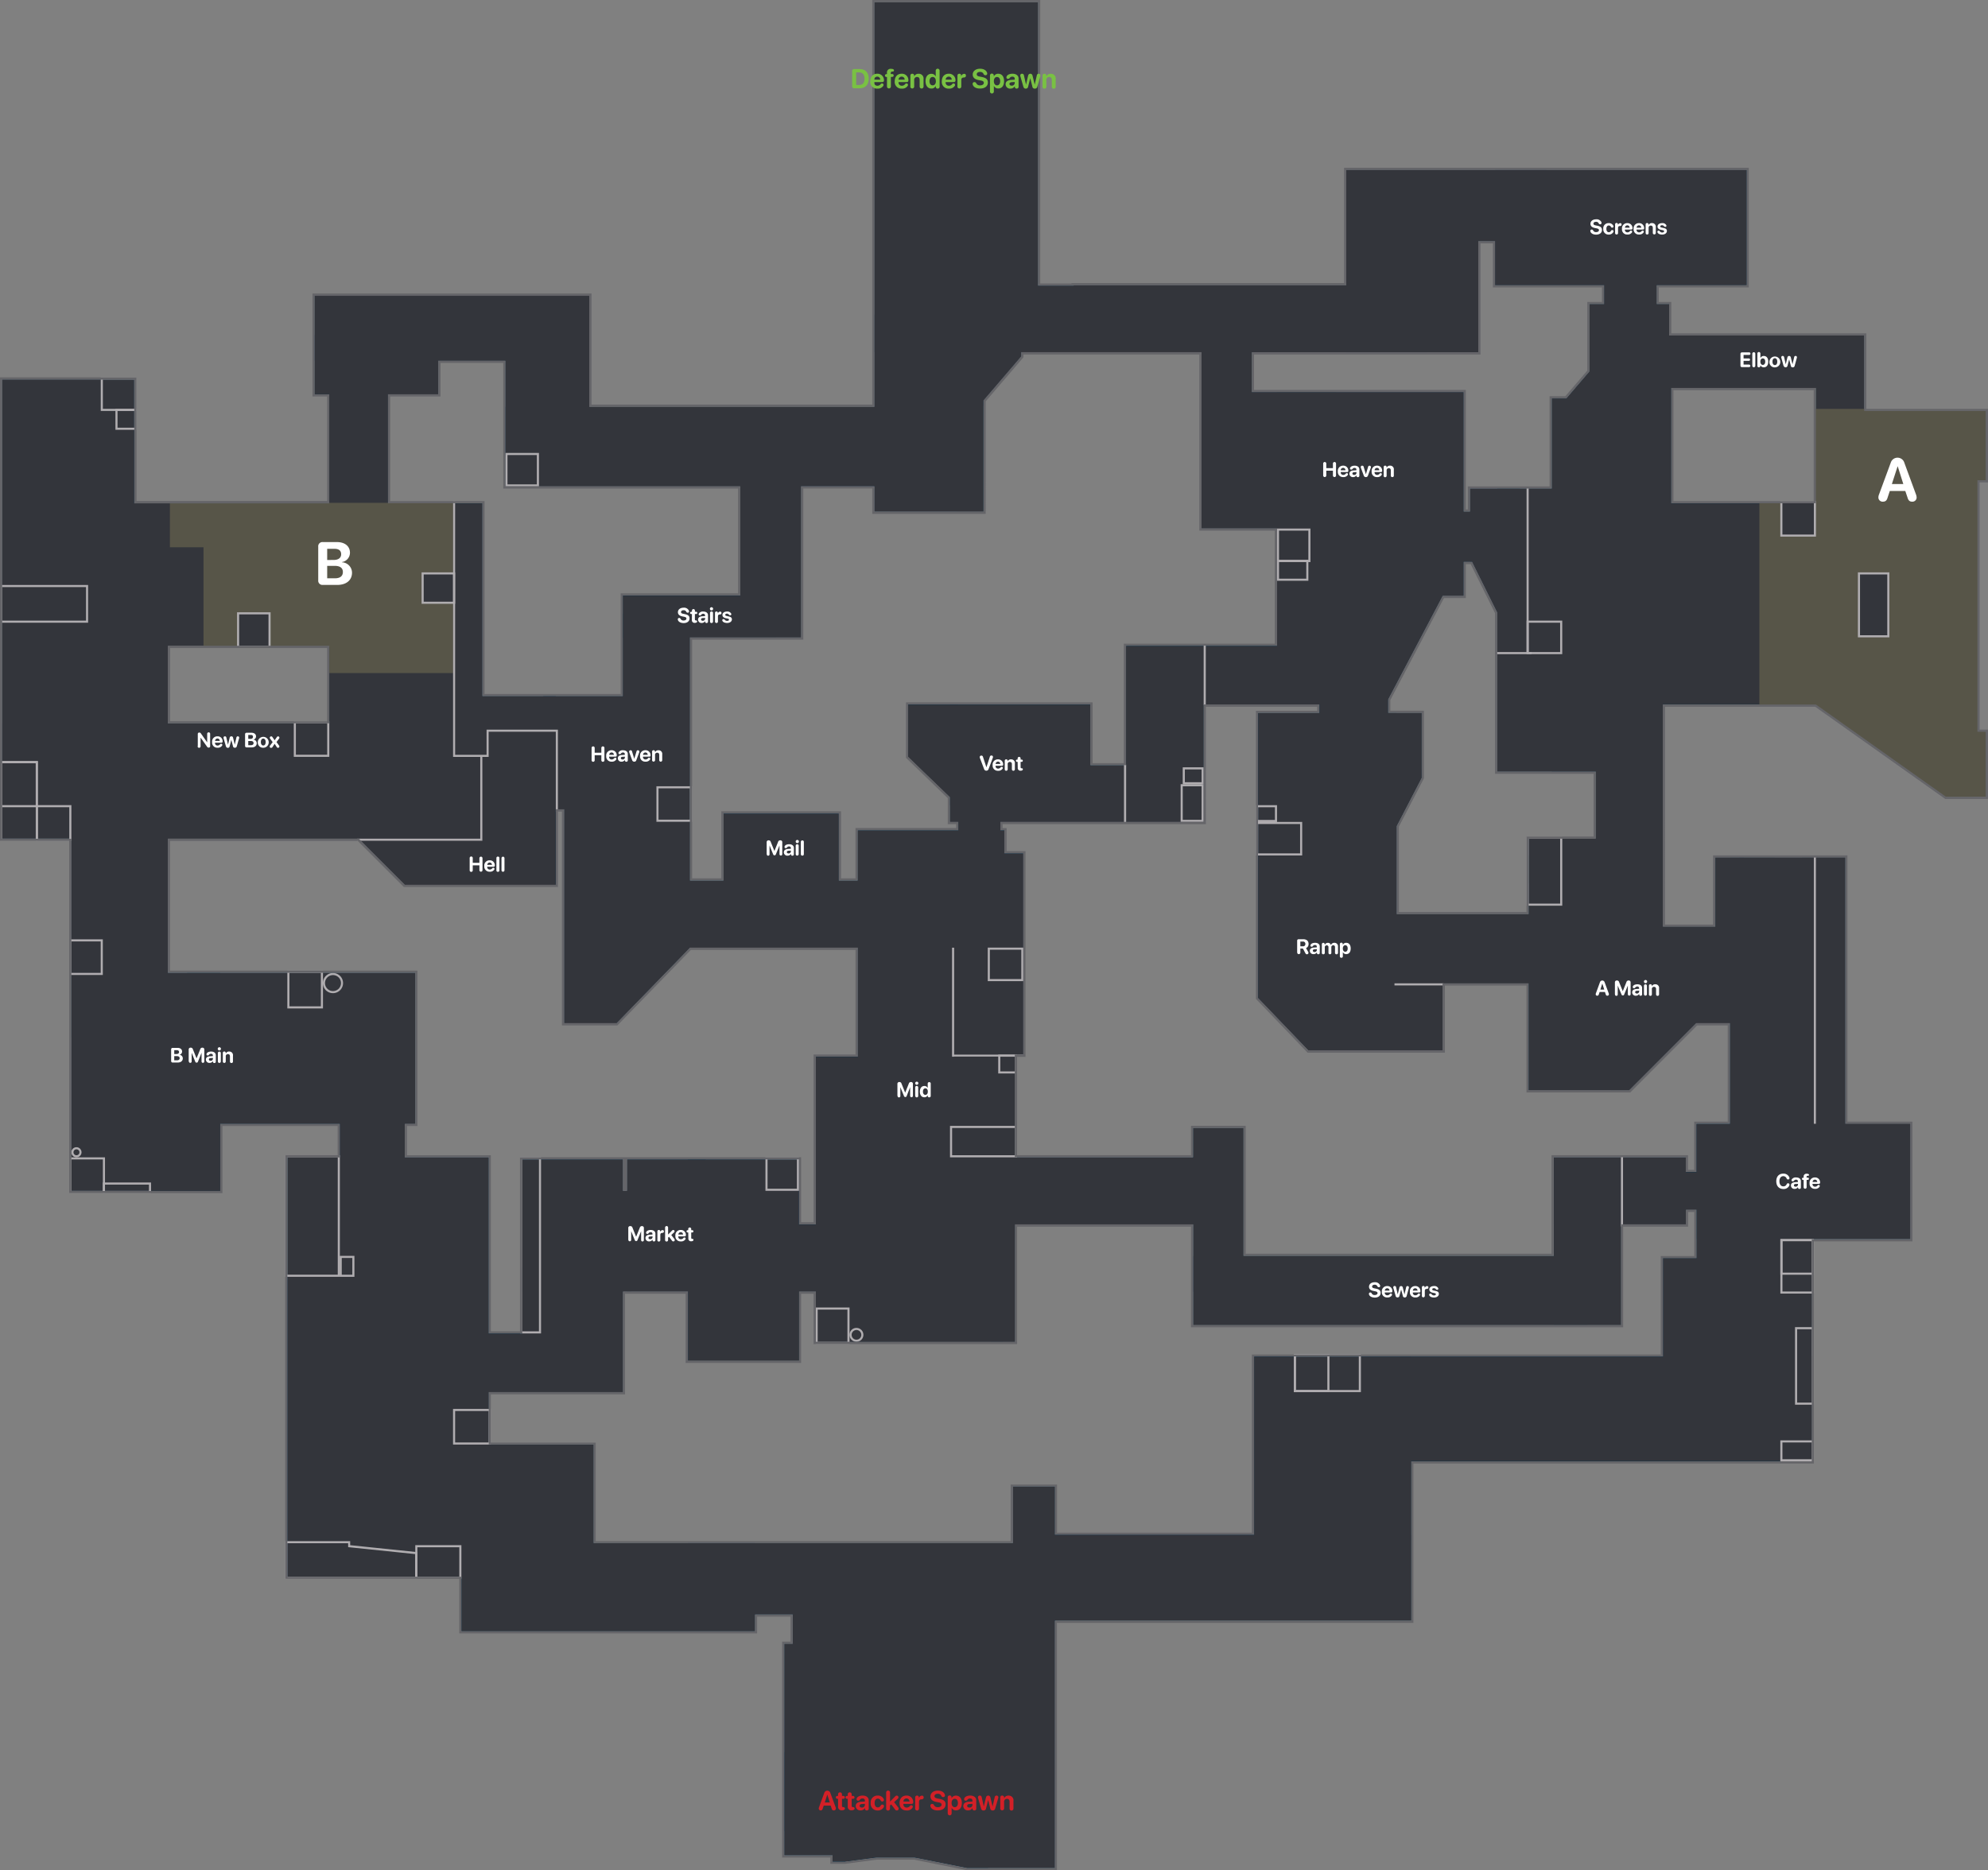 <svg xmlns="http://www.w3.org/2000/svg" viewBox="0 0 948.1 892.06"><rect x="0" y="0" width="948.1" height="892.06" fill="#808080" stroke="none"/><defs><style>.cls-1{fill:#003455;}.cls-2{fill:#33353b;}.cls-3{fill:#575548;}.cls-4{fill:#b0adb0;}.cls-5{fill:#656569;}.cls-6{fill:#d32027;}.cls-7{fill:#fff;}.cls-8{fill:#79c143;}</style></defs><title>Split Offence new site</title><g id="Body"><rect class="cls-1" x="637.6" y="1008.82" width="128.16" height="42" transform="translate(1511.89 125.25) rotate(90)"/><rect class="cls-1" x="589.7" y="1042.6" width="49.21" height="41.26" transform="translate(1457.93 246.03) rotate(90)"/><rect class="cls-1" x="612.44" y="1080.64" width="14.51" height="5.97" transform="translate(1483.72 261.04) rotate(90)"/><rect class="cls-1" x="572" y="1001.03" width="145.82" height="29.93" transform="translate(1441.31 168.2) rotate(90)"/><rect class="cls-1" x="604.63" y="976.02" width="89.39" height="111.3" transform="translate(1461.4 179.45) rotate(90)"/><rect class="cls-1" x="680.5" y="934.08" width="64.31" height="20.03" transform="translate(1437.16 28.55) rotate(90)"/><rect class="cls-1" x="780.75" y="864.01" width="41" height="182.83" transform="translate(1537.07 -48.72) rotate(90)"/><rect class="cls-1" x="811.33" y="856.29" width="87.71" height="74.97" transform="translate(1529.35 -164.3) rotate(90)"/><rect class="cls-1" x="960.6" y="776.86" width="49.99" height="196.11" transform="translate(1640.91 -313.57) rotate(90)"/><rect class="cls-1" x="936.37" y="724.61" width="259.99" height="34.58" transform="translate(1588.66 -527.35) rotate(90)"/><rect class="cls-1" x="1052.16" y="715.43" width="54.99" height="101.97" transform="translate(1626.47 -516.13) rotate(90)"/><rect class="cls-1" x="997.2" y="818.42" width="80.87" height="49.96" transform="translate(1661.43 -397.14) rotate(90)"/><rect class="cls-1" x="1023.45" y="775.09" width="41.36" height="30.92" transform="translate(1615.07 -456.47) rotate(90)"/><rect class="cls-1" x="983.39" y="673.17" width="129.12" height="6.59" transform="translate(1504.82 -574.37) rotate(90)"/><rect class="cls-1" x="1012.24" y="637.31" width="79.01" height="28.21" transform="translate(1483.56 -603.22) rotate(90)"/><rect class="cls-1" x="1009.48" y="642.58" width="46" height="50.7" transform="translate(1480.81 -567.45) rotate(90)"/><rect class="cls-1" x="916.65" y="642.94" width="112" height="47.99" transform="translate(1419.98 -508.61) rotate(90)"/><rect class="cls-1" x="857.11" y="653.36" width="37.1" height="64.02" transform="translate(1341.42 -393.18) rotate(90)"/><rect class="cls-1" x="784.67" y="577.91" width="135.99" height="66.07" transform="translate(1244.01 -444.62) rotate(90)"/><rect class="cls-1" x="873.67" y="549.95" width="30.97" height="16.96" transform="translate(1227.98 -533.62) rotate(90)"/><rect class="cls-1" x="907.52" y="613.71" width="33.03" height="83.43" transform="translate(1359.85 -471.5) rotate(90)"/><rect class="cls-1" x="856.42" y="544.71" width="280.45" height="32" transform="translate(1337.75 -638.83) rotate(90)"/><rect class="cls-1" x="1010.52" y="438.05" width="173.24" height="22.99" transform="translate(1327.09 -850.49) rotate(90)"/><rect class="cls-1" x="1033.52" y="421.05" width="96.01" height="139.75" transform="translate(1352.86 -793.49) rotate(90)"/><rect class="cls-1" x="1118.07" y="383.34" width="32.97" height="64.18" transform="translate(1330.38 -922.02) rotate(90)"/><rect class="cls-1" x="1078.01" y="472.04" width="137.26" height="31.99" transform="translate(1415.07 -861.49) rotate(90)"/><rect class="cls-1" x="1110.72" y="416.27" width="25.02" height="41.53" transform="translate(1340.66 -889.08) rotate(90)"/><rect class="cls-1" x="1141.68" y="557.96" width="30.99" height="18.95" transform="translate(1505.01 -792.63) rotate(90)"/><rect class="cls-1" x="973.26" y="405.3" width="64.2" height="22.6" transform="translate(1202.35 -791.65) rotate(90)"/><rect class="cls-1" x="1027.99" y="319.82" width="25" height="111.2" transform="translate(1196.31 -867.96) rotate(90)"/><rect class="cls-1" x="944.45" y="381.11" width="104.38" height="38.01" transform="translate(1177.16 -799.42) rotate(90)"/><rect class="cls-1" x="887.86" y="464.72" width="177.99" height="34.4" transform="translate(1239.18 -697.83) rotate(90)"/><rect class="cls-1" x="889.48" y="480.1" width="134.99" height="46.65" transform="translate(1240.8 -656.45) rotate(90)"/><rect class="cls-1" x="915.07" y="441.55" width="34.96" height="23.71" transform="translate(1166.36 -682.03) rotate(90)"/><rect class="cls-1" x="906.71" y="446.6" width="23.97" height="24.62" transform="translate(1158 -662.68) rotate(90)"/><rect class="cls-1" x="824.55" y="394.02" width="97.17" height="89.01" transform="translate(1092.06 -637.51) rotate(90)"/><rect class="cls-1" x="815.99" y="478.16" width="73.41" height="48.12" transform="translate(1135.31 -553.37) rotate(90)"/><rect class="cls-1" x="850.02" y="521.13" width="30.44" height="32.8" transform="translate(1183.18 -530.6) rotate(90)"/><rect class="cls-1" x="790.04" y="477.56" width="27.99" height="94.74" transform="translate(1109.37 -482) rotate(90)"/><rect class="cls-1" x="744" y="545.33" width="62.29" height="36.96" transform="translate(1119.36 -414.23) rotate(90)"/><rect class="cls-1" x="705.76" y="534.79" width="27.03" height="93.29" transform="translate(1081.12 -340.73) rotate(90)"/><rect class="cls-1" x="682.03" y="529.53" width="48.21" height="66.99" transform="translate(1049.56 -346) rotate(90)"/><rect class="cls-1" x="652.22" y="539.42" width="24.95" height="23.97" transform="translate(996.5 -316.19) rotate(90)"/><rect class="cls-1" x="551.01" y="676.55" width="225.25" height="69.98" transform="translate(1155.58 -154.99) rotate(90)"/><rect class="cls-1" x="668.02" y="589.35" width="37.28" height="20.05" transform="translate(1066.43 -290.18) rotate(90)"/><rect class="cls-1" x="653.72" y="652.01" width="95.99" height="11.86" transform="translate(1140.05 -246.68) rotate(90)"/><rect class="cls-1" x="620.56" y="759.84" width="154.65" height="11.49" transform="translate(1243.87 -135.19) rotate(90)"/><rect class="cls-1" x="558.36" y="757.23" width="135.98" height="35.38" transform="translate(1181.67 -54.32) rotate(90)"/><rect class="cls-1" x="645.41" y="790.44" width="27.64" height="77.31" transform="translate(1268.72 -33.03) rotate(90)"/><rect class="cls-1" x="576.86" y="784.67" width="32.01" height="36.53" transform="translate(1176.19 7.18) rotate(90)"/><rect class="cls-1" x="526.15" y="777.43" width="95.99" height="52.99" transform="translate(1158.47 26.89) rotate(90)"/><rect class="cls-1" x="461.16" y="763.42" width="62.98" height="48.01" transform="translate(1060.47 91.88) rotate(90)"/><rect class="cls-1" x="463.01" y="813.28" width="59.27" height="48.01" transform="translate(1110.33 141.74) rotate(90)"/><rect class="cls-1" x="447.31" y="838.4" width="28" height="29.07" transform="translate(1094.64 188.73) rotate(90)"/><rect class="cls-1" x="304.64" y="806.93" width="200" height="96" transform="translate(1039.97 247.4) rotate(90)"/><rect class="cls-1" x="488.64" y="889.92" width="42.02" height="140" transform="translate(1249.97 247.38) rotate(90)"/><rect class="cls-1" x="446.5" y="890.19" width="54.39" height="57.89" transform="translate(1173.23 242.54) rotate(90)"/><rect class="cls-1" x="633.02" y="853.54" width="34.04" height="204.79" transform="translate(1386.37 103) rotate(90)"/><rect class="cls-1" x="620.3" y="938.64" width="50.97" height="96.27" transform="translate(1412.96 138.09) rotate(90)"/><rect class="cls-1" x="965.14" y="251.43" width="55" height="120" transform="translate(1084.47 -884.1) rotate(90)"/><rect class="cls-1" x="892.32" y="253.26" width="33.99" height="95.33" transform="translate(990.64 -811.28) rotate(90)"/><rect class="cls-1" x="861.36" y="307.64" width="63.56" height="62.99" transform="translate(1012.68 -756.9) rotate(90)"/><rect class="cls-1" x="792.22" y="390.34" width="64.99" height="64.16" transform="translate(1027.54 -605.19) rotate(90)"/><rect class="cls-1" x="799.82" y="270.79" width="31.98" height="168.27" transform="translate(951.14 -663.78) rotate(90)"/><rect class="cls-1" x="788.03" y="362.39" width="33.21" height="24" transform="translate(959.42 -633.14) rotate(90)"/><rect class="cls-1" x="592.18" y="248.41" width="166.94" height="78" transform="translate(743.46 -591.13) rotate(90)"/><rect class="cls-1" x="713.63" y="331.36" width="31.78" height="47.33" transform="translate(864.94 -577.38) rotate(90)"/><rect class="cls-1" x="615.66" y="373.92" width="93.97" height="51.99" transform="translate(842.96 -465.62) rotate(90)"/><rect class="cls-1" x="533.43" y="324.11" width="37.96" height="183.51" transform="translate(748.68 -339.44) rotate(90)"/><rect class="cls-1" x="539.98" y="445.25" width="94.31" height="29.01" transform="translate(827.29 -330.28) rotate(90)"/><rect class="cls-1" x="543.22" y="460.37" width="19.97" height="73.11" transform="translate(830.53 -259.18) rotate(90)"/><rect class="cls-1" x="483.03" y="529.34" width="99.24" height="31.99" transform="translate(858.38 -190.2) rotate(90)"/><rect class="cls-1" x="442.24" y="362.35" width="76.82" height="39.99" transform="translate(643.39 -301.2) rotate(90)"/><rect class="cls-1" x="409.66" y="303.94" width="30.99" height="110.98" transform="translate(564.99 -268.62) rotate(90)"/><rect class="cls-1" x="385" y="347.31" width="28.31" height="58.97" transform="translate(556.35 -225.25) rotate(90)"/><rect class="cls-1" x="347.73" y="402.14" width="85.82" height="28" transform="translate(587.18 -177.4) rotate(90)"/><rect class="cls-1" x="343.34" y="476.24" width="139.62" height="73" transform="translate(706.29 -103.3) rotate(90)"/><rect class="cls-1" x="407.67" y="547.92" width="89.99" height="64.02" transform="translate(812.99 -75.63) rotate(90)"/><rect class="cls-1" x="476.96" y="536.7" width="53.96" height="50.43" transform="translate(846.25 -144.93) rotate(90)"/><rect class="cls-1" x="431.39" y="608.68" width="139.52" height="24.97" transform="translate(902.71 -82.88) rotate(90)"/><rect class="cls-1" x="490.16" y="593.51" width="71.06" height="45.91" transform="translate(922.55 -112.12) rotate(90)"/><rect class="cls-1" x="536.93" y="643.31" width="11.02" height="7.89" transform="translate(970.09 -98.08) rotate(90)"/><rect class="cls-1" x="545.23" y="607.3" width="32.01" height="63.27" transform="translate(980.56 -125.19) rotate(90)"/><rect class="cls-1" x="560.14" y="595.43" width="64.01" height="55" transform="translate(995.48 -172.11) rotate(90)"/><rect class="cls-1" x="596.75" y="602.26" width="32.01" height="73.35" transform="translate(1032.09 -176.71) rotate(90)"/><rect class="cls-1" x="295.81" y="472.75" width="55.02" height="205.34" transform="translate(679.15 49.21) rotate(90)"/><rect class="cls-1" x="160.11" y="444.46" width="184.07" height="62.99" transform="translate(508.5 20.91) rotate(90)"/><rect class="cls-1" x="231.14" y="479.38" width="104.98" height="32.09" transform="translate(559.45 8.9) rotate(90)"/><rect class="cls-1" x="303.54" y="391.54" width="67.98" height="170.77" transform="translate(594.85 -63.5) rotate(90)"/><rect class="cls-1" x="237.15" y="683.42" width="103.99" height="70.99" transform="translate(788.46 226.88) rotate(90)"/><rect class="cls-1" x="224.48" y="622.57" width="104.36" height="46.03" transform="translate(702.64 166.03) rotate(90)"/><rect class="cls-1" x="327.24" y="648.53" width="72.02" height="108.81" transform="translate(846.58 136.79) rotate(90)"/><rect class="cls-1" x="366.28" y="714.31" width="61.75" height="30.95" transform="translate(907.34 129.74) rotate(90)"/><rect class="cls-1" x="1015.54" y="759.03" width="17.97" height="23.73" transform="translate(1575.82 -456.53) rotate(90)"/><rect class="cls-1" x="976.14" y="739.43" width="31.99" height="63" transform="translate(1543.46 -424.1) rotate(90)"/><rect class="cls-1" x="944.63" y="786.93" width="64" height="32" transform="translate(1559.97 -376.6) rotate(90)"/><rect class="cls-1" x="866.15" y="724.44" width="32.99" height="187.99" transform="translate(1481.48 -267.1) rotate(90)"/><rect class="cls-1" x="761.55" y="768.02" width="78.18" height="23.99" transform="translate(1361.07 -223.52) rotate(90)"/><rect class="cls-1" x="701.9" y="690.74" width="31.98" height="160.38" transform="translate(1269.21 -149.85) rotate(90)"/><polygon class="cls-1" points="461.07 891 436.05 886.02 418.07 886.02 403.08 887.99 397.11 887.99 397.11 884.94 400.1 872.6 465.69 866.53 471.22 887.99 471.22 891 461.07 891"/><path class="cls-1" d="M548.64,654.94l-35,36h-8.82l6.07-50.39s32.56,3,33.17,3,14.36,5.87,14.36,5.87v5.51Z" transform="translate(-219.6 -202.89)"/><polygon class="cls-1" points="433.11 360.98 453.04 380.2 470.18 380.2 469.47 354.92 433.11 356.84 433.11 360.98"/><rect class="cls-1" x="598.93" y="265.21" width="151.34" height="64.1" transform="translate(752.26 -580.23) rotate(90)"/><polygon class="cls-1" points="469.04 191.06 487.05 170.04 487.05 168.02 464.98 167.94 466.06 190.32 469.04 193.69 469.04 191.06"/><rect class="cls-1" x="973.29" y="332.3" width="47.73" height="25.08" transform="translate(1122.4 -855.21) rotate(90)"/><polygon class="cls-1" points="758.04 177.19 747 190.03 747 202.82 759.69 198.07 765.56 186.04 764.14 176.74 758.04 177.19"/><polygon class="cls-1" points="928.1 380.04 866.05 336.04 880.7 302.53 943.03 314.94 941.11 380.04 928.1 380.04"/><path class="cls-1" d="M921.65,470.89l12,24.15,6.34.34-.54-33.5s-19,3.23-18.88,3.43S921.65,470.89,921.65,470.89Z" transform="translate(-219.6 -202.89)"/><polygon class="cls-1" points="688.03 284.21 662.04 333.61 649.13 335.5 651.42 277.12 688.97 277.79 688.03 284.21"/><path class="cls-1" d="M897.63,573.91l-11.93,23-9-.4s-1.68-28.86-1.28-28.93,17.66-1.48,17.66-1.48l4.5,4Z" transform="translate(-219.6 -202.89)"/><path class="cls-1" d="M843.65,703.92l-24-25s4.94-8.75,5.35-8.82,30.47-3.37,30.67-2.56-5.39,36.36-5.39,36.36Z" transform="translate(-219.6 -202.89)"/><polygon class="cls-1" points="777.04 520.04 808.99 488.03 804.24 480.31 761.04 486.98 768.39 520.04 777.04 520.04"/><rect class="cls-1" x="493.81" y="792.04" width="47.98" height="5.76" transform="translate(1093.12 74.22) rotate(90)"/><rect class="cls-1" x="505.9" y="768.69" width="62.98" height="37.47" transform="translate(1105.21 47.14) rotate(90)"/><rect class="cls-1" x="729.05" y="400.03" width="37.92" height="21.42"/><rect class="cls-1" x="859.3" y="409.02" width="20.73" height="140.26"/><polygon class="cls-1" points="171.05 400.04 193.05 422.03 204.47 422.03 203.81 394.25 167.61 394.96 168.93 400.04 171.05 400.04"/></g><g id="Body_merge" data-name="Body merge"><path class="cls-2" d="M1162.63,551.94v-120h4v-33h-58v-36h-93v-15h-5.95v-9h42.94v-55h-191v55h-130v.2h-17V203.94h-78v193h-136v-53h-131v47h7v52h-93v-59h-63v219h33v168h71v-32h57.05v16h-25v200h83v26h140v-8h18v14h-4v100.85h23v3.05h6l15-2h18l25,5h42v-118h170v-76h191v-106h47v-55h-31v-127h-62v33h-25v-106h73l62,44h19v-31Zm-214,87H885.7v-42l11.93-23v-31h-16v-6.43l26-49.4h10V470.89h4l12,24.15v75.88h47v32h-32v36Zm-48.71-268h24.69v-53h8v21h52v9h-7v32.15l-11,12.85h-6.94v43h-39v11h-3.05v-57h-101v-19h83.31Zm-211.3,76V394l18-21v-2h86v84h36v56h-72v57h-17v-29H652.71v25l19.92,19.21V595h4v4h-48v24h-9v-32h-55v32h-16v-116h53V434.84h35V446.9ZM428.64,391v-16h32v59.91h112v52.1h-56v48h-67v-92h-45V391Zm-52,120v37h-77v-37Zm36,228h5v-72h-118v-64h91l22,22h72v-36h4v102h25l35-36h80v52h-20v80h-8v-31h-82v15h-2v-15h-48v63h0v20h-16v-84h-40Zm474.91,111H817.7v85h-95v-23h-20v27h-200v-47h-50v-25h64v-48h31v33h53v-33h8v24h95v-56h85v48h204v-48h31v-7h5V803h-16v47H887.54Zm150.1-159h7v48h-16v23h-5v-7h-63v47h-148v-61h-24v14h-85v-49h4v-96h-9v-11h-1.93v-4h96.94v-56h55.21v4H819.63v136l24,25h64v-32h41v51h48l31.95-32Zm-21-248v-55h69v55Z" transform="translate(-219.6 -202.89)"/></g><g id="Bombsite"><polygon class="cls-3" points="216.08 321.04 216.08 308.52 216.08 293.63 216.08 239.84 130.15 239.84 97.05 239.84 81.03 239.84 81.03 261.04 97.05 261.04 97.05 308.52 157.05 308.52 157.05 321.04 216.08 321.04"/><polygon class="cls-3" points="947.07 348.61 943.2 348.61 943.2 336.71 943.2 332.7 943.2 261.95 943.2 239.8 943.2 229.32 947.15 229.32 947.15 195.87 890.07 195.87 890.07 195.04 865.67 195.04 865.67 195.87 865.67 200.33 865.67 225.61 865.67 229.32 865.67 239.8 839.07 239.8 839.07 336.71 859.67 336.71 865.62 336.71 926.55 380.03 947.07 380.03 947.07 348.61"/><rect class="cls-2" x="1098.06" y="484.29" width="30.13" height="14.16" transform="translate(1384.9 -824.65) rotate(90)"/><rect class="cls-2" x="1069.09" y="442.35" width="16" height="16" transform="translate(1307.84 -829.63) rotate(90)"/><rect class="cls-2" x="421.6" y="475.8" width="14.06" height="15.17" transform="translate(692.41 -148.14) rotate(90)"/><rect class="cls-2" x="332.61" y="495.82" width="16.04" height="15.17" transform="translate(624.43 -40.12) rotate(90)"/></g><g id="Lines"><path class="cls-4" d="M843.57,456v14h-14V456h14m1-1h-16v16h16V455Z" transform="translate(-219.6 -202.89)"/><path class="cls-4" d="M842.58,470.91v8h-13v-8h13m1-1h-15v10h15v-10Z" transform="translate(-219.6 -202.89)"/><path class="cls-4" d="M839.63,595.94v14h-20v-14h20m1-1h-22v16h22v-16Z" transform="translate(-219.6 -202.89)"/><path class="cls-4" d="M827.63,587.93V594h-8v-6.05h8m1-1h-10V595h10v-8.05Z" transform="translate(-219.6 -202.89)"/><path class="cls-4" d="M963.65,499.92v14h-15v-14h15m1-1h-17v16h17v-16Z" transform="translate(-219.6 -202.89)"/><path class="cls-4" d="M1084.65,442.91v14.95h-15V442.91h15m1-1h-17v16.95h17V441.91Z" transform="translate(-219.6 -202.89)"/><path class="cls-4" d="M1119.66,476.9v29h-13v-29h13m1-1h-15v31h15v-31Z" transform="translate(-219.6 -202.89)"/><path class="cls-4" d="M963.66,603V633.9h-15V603h15m1-1h-17V634.9h17V602Z" transform="translate(-219.6 -202.89)"/><path class="cls-4" d="M1083.68,794.92v24h-14v-24h14m1-1h-16v26h16v-26Z" transform="translate(-219.6 -202.89)"/><path class="cls-4" d="M1083.68,794.92v15h-14v-15h14m1-1h-16v17h16v-17Z" transform="translate(-219.6 -202.89)"/><path class="cls-4" d="M1083.67,836.92v35h-7v-35h7m1-1h-9v37h9v-37Z" transform="translate(-219.6 -202.89)"/><path class="cls-4" d="M1083.66,890.93v8h-14v-8h14m1-1h-16v10h16v-10Z" transform="translate(-219.6 -202.89)"/><path class="cls-4" d="M867.63,849.91v16h-30v-16h30m1-1h-32v18h32v-18Z" transform="translate(-219.6 -202.89)"/><path class="cls-4" d="M852.63,849.91v16h-15v-16h15m1-1h-17v18h17v-18Z" transform="translate(-219.6 -202.89)"/><path class="cls-4" d="M452.66,875.93v15h-16v-15h16m1-1h-18v17h18v-17Z" transform="translate(-219.6 -202.89)"/><path class="cls-4" d="M438.65,940.92v14h-20v-14h20m1-1h-22v16h22v-16Z" transform="translate(-219.6 -202.89)"/><path class="cls-4" d="M385.64,939v1.87l.9.09,31.06,3.21V955h-61V939h29m1-1h-31v18h63V943.24l-32-3.31v-2Z" transform="translate(-219.6 -202.89)"/><path class="cls-4" d="M380.68,754.91v56H356.61v-56h24.07m1-1H355.61v58h26.07v-58Z" transform="translate(-219.6 -202.89)"/><path class="cls-4" d="M387.63,802.92v8h-5.05v-8h5.05m1-1h-7.05v10h7.05v-10Z" transform="translate(-219.6 -202.89)"/><path class="cls-4" d="M792.66,569.93V576h-8v-6.11h8m1-1h-10V577h10v-8.11Z" transform="translate(-219.6 -202.89)"/><path class="cls-4" d="M792.66,577.94v16h-9v-16h9m1-1h-11v18h11v-18Z" transform="translate(-219.6 -202.89)"/><path class="cls-4" d="M706.67,655.89v14h-15v-14h15m1-1h-17v16h17v-16Z" transform="translate(-219.6 -202.89)"/><path class="cls-4" d="M703.67,740.93v13h-30v-13h30m1-1h-32v15h32v-15Z" transform="translate(-219.6 -202.89)"/><path class="cls-4" d="M623.75,827.56v15.37H609.56V827.56h14.19m1-1H608.56v17.37h16.19V826.56Z" transform="translate(-219.6 -202.89)"/><path class="cls-4" d="M628.06,837.29a2.31,2.31,0,1,1-2.31,2.31,2.31,2.31,0,0,1,2.31-2.31m0-1a3.31,3.31,0,1,0,3.3,3.31,3.31,3.31,0,0,0-3.3-3.31Z" transform="translate(-219.6 -202.89)"/><path class="cls-4" d="M599.65,755.9v14h-14v-14h14m1-1h-16v16h16v-16Z" transform="translate(-219.6 -202.89)"/><path class="cls-4" d="M476.63,755.87v82.06h-8V755.87h8m1-1h-10v84.06h10V754.87Z" transform="translate(-219.6 -202.89)"/><path class="cls-4" d="M372.63,666.9v16h-15v-16h15m1-1h-17v18h17v-18Z" transform="translate(-219.6 -202.89)"/><path class="cls-4" d="M378.4,668a3.81,3.81,0,1,1-3.8,3.81,3.81,3.81,0,0,1,3.8-3.81m0-1a4.81,4.81,0,1,0,4.8,4.81,4.8,4.8,0,0,0-4.8-4.81Z" transform="translate(-219.6 -202.89)"/><path class="cls-4" d="M290.64,767.93v3h-21v-3h21m1-1h-23v5h23v-5Z" transform="translate(-219.6 -202.89)"/><path class="cls-4" d="M268.67,755.93v15h-15v-15h15m1-1h-17v17h17v-17Z" transform="translate(-219.6 -202.89)"/><path class="cls-4" d="M256.06,751.1a1.42,1.42,0,1,1-1.41,1.41,1.41,1.41,0,0,1,1.41-1.41m0-1a2.42,2.42,0,1,0,2.42,2.41,2.41,2.41,0,0,0-2.42-2.41Z" transform="translate(-219.6 -202.89)"/><path class="cls-4" d="M267.63,651.94v15h-14v-15h14m1-1h-16v17h16v-17Z" transform="translate(-219.6 -202.89)"/><path class="cls-4" d="M252.65,587.93v15H237.71v-15h14.94m1-1H236.71v17h16.94v-17Z" transform="translate(-219.6 -202.89)"/><path class="cls-4" d="M236.65,566.93v36h-16v-36h16m1-1h-18v38h18v-38Z" transform="translate(-219.6 -202.89)"/><path class="cls-4" d="M236.65,566.93v20h-16v-20h16m1-1h-18v22h18v-22Z" transform="translate(-219.6 -202.89)"/><path class="cls-4" d="M260.62,482.92v16h-40v-16h40m1-1h-42v18h42v-18Z" transform="translate(-219.6 -202.89)"/><path class="cls-4" d="M283.65,383.9v14h-15v-14h15m1-1h-17v16h17v-16Z" transform="translate(-219.6 -202.89)"/><path class="cls-4" d="M283.65,398.9v8h-8v-8h8m1-1h-10v10h10v-10Z" transform="translate(-219.6 -202.89)"/><path class="cls-4" d="M347.65,495.94v15h-14v-15h14m1-1h-16v17h16v-17Z" transform="translate(-219.6 -202.89)"/><path class="cls-4" d="M375.65,547.89v15H360.71v-15h14.94m1-1H359.71v17h16.94v-17Z" transform="translate(-219.6 -202.89)"/><path class="cls-4" d="M435.66,476.9v13h-14v-13h14m1-1h-16v15h16v-15Z" transform="translate(-219.6 -202.89)"/><path class="cls-4" d="M475.63,419.94v14h-14v-14h14m1-1h-16v16h16v-16Z" transform="translate(-219.6 -202.89)"/><path class="cls-4" d="M548.65,578.93v14.94h-15V578.93h15m1-1h-17v16.94h17V577.93Z" transform="translate(-219.6 -202.89)"/><polygon class="cls-4" points="729.04 311.03 729.04 232.28 728.04 232.28 728.04 311.03 713.38 311.03 713.38 312.03 728.04 312.03 729.04 312.03 730.44 312.03 730.44 311.03 729.04 311.03"/><rect class="cls-4" x="895.84" y="660.74" width="1" height="23.39" transform="translate(1349.17 -426.8) rotate(90)"/><rect class="cls-4" x="779.73" y="524.29" width="28.8" height="1.01" transform="translate(1099.34 -472.23) rotate(90)"/><rect class="cls-4" x="742.36" y="580.92" width="27.58" height="1.03" transform="translate(1117.99 -377.62) rotate(90)"/><polygon class="cls-4" points="455.04 503.97 488.07 503.97 488.07 503.04 455.04 503.04 455.04 452.04 454.04 452.04 454.04 504.04 455.04 504.04 455.04 503.97"/><rect class="cls-4" x="976.28" y="770.53" width="33.71" height="1" transform="translate(1544.57 -425) rotate(90)"/><polygon class="cls-4" points="230.04 361.04 232.05 361.04 232.48 361.04 233.04 361.04 233.04 349.03 265.07 349.03 265.07 387.24 266.07 387.24 266.07 349.03 266.07 348.46 266.07 348.04 232.05 348.04 232.05 348.54 232.05 349.03 232.05 360.04 217.06 360.04 217.06 239.16 216.08 239.16 216.08 360.04 216.08 361.04 217.06 361.04 229.04 361.04 229.04 400.04 170.38 400.04 170.38 401.03 229.04 401.03 229.36 401.03 230.04 401.03 230.04 361.04"/><path class="cls-4" d="M703.66,706.93v7h-7v-7h7m1-1h-9v9h9v-9Z" transform="translate(-219.6 -202.89)"/><rect class="cls-4" x="865.04" y="408.41" width="0.99" height="127.62"/></g><g id="Outlines"><path class="cls-5" d="M714.65,203.94v135.2h17v-.2h130v-55h191v55H1009.7v9h5.95v15h93v36h58v33h-4v120h4v31h-19l-62-44h-73v106h25v-33h62v127h31v55h-47v106h-191v76h-170v118h-42l-25-5h-18l-15,2h-6v-3.05h-23V987h4V973h-18v8h-140v-26h-83v-200h25v-16H324.63v32h-71v-168h-33v-219h63v59h93V391h-7v-47h131v53h136V203.94h78m102,186h101v57h3.05v-11h39v-43h6.94l11-12.85V347.93h7v-9h-52v-21h-8v53h-108v19m-180,57V434.84h-35v72.07h-53v116h16v-32h55v32h9v-24h48v-4h-4V583.09l-19.92-19.21v-25h86.92v29h17v-57h72v-56h-36v-84h-86v2l-18,21V446.9h-52m-232-4h45v92h67v-48h56v-52.1h-112V374.93h-32v16h-24v52m612,0h69v-55h-69v55m-135,100h16v31l-11.93,23v42h62.95v-36h32v-32h-47V495l-12-24.15h-4v16.22h-10l-26,49.4v6.43m-582,5h77v-37h-77v37m397,51h1.93v11h9v96h-4v49h85v-14h24v61h148v-47h63v7h5v-23h16v-48h-16.06l-31.95,32h-48v-51h-41v32h-64l-24-25v-136h29.21v-4H793.63v56H696.69v4m-284,26-22-22h-91v64h118v72h-5v16h40v84h16v-20h0v-63h48v15h2v-15h82v31h8v-80h20v-52h-80l-35,36h-25v-102h-4v36h-72m376,210v-48h-85v56h-95v-24h-8v33h-53v-33h-31v48h-64v25h50v47h200v-27h20v23h95v-85h195V803h16V779.88h-5v7h-31v48h-204m-72.95-632H635.6v193H501.7v-53H368.62V392h7v49.87h-90.9v-59H219.6V604h33V772h73.08V740h54.95v13.9h-25V956h83v26H580.69v-8H596.6v11.92h-4v103h23v3h7.16l14.92-2h17.8l24.93,5,.1,0h43.15V977h170V901h191V795h47v-57.1h-31v-127h-64.09v33h-22.9V540h71.62l61.78,43.81.27.2h20.34v-33.1h-4V433h4V397.89h-58v-36h-93v-15h-6V340h42.94v-57.1H860.6v55h-130v.2H715.7V202.89ZM925.68,319h5.91v21h52v6.9h-7V379.7l-10.47,12.18h-7.51v43h-39v11h-.95v-57h-101V372h108V319Zm-218,53h83.88v84h36v53.92h-72v57H740.68v-29h-89v26.45l.32.31,19.6,18.91V596h4v1.86h-48v24h-6.9v-32H563.6v32H549.69V508h53V435.89h32.9V448h54.09V394.34l17.76-20.72.25-.3V372Zm-278,4H459.6v59.91h112v50h-56v48H450.69v-92h-45V392h24V376Zm588,13h66.89v52.91h-66.89V389Zm-99,83H921l11.6,23.35V572h47v29.91h-32v36H886.75V597.17l11.82-22.77.11-.23V541.89h-16v-5.12l25.57-48.61h10.43V471.94Zm-618,40H375.6v34.91H300.72V512Zm494,28h53.11v1.92H818.58V679.36l.3.31,24,25,.31.33h65.51V673H947.6v51h49.48l.31-.31L1029,692h14.57v45.9h-16v23h-2.94v-7h-65.1v47H813.69v-61H787.6v14H704.68V707h4V608.89h-9v-11h-1.93V596h96.94V540Zm-309,50h1.9V692h26.46l.31-.31L549.08,656H627.6v49.89h-20v80h-5.93v-31H467.59V820h0v17.92h-13.9v-84h-40V740h5V665.87h-118V604h89.5l21.68,21.67.31.31h73.51v-36Zm539,191h2.94v21h-16v47h-195v85H723.72v-23H701.59v27H503.69v-47h-50V868h64V820h28.9v33h55.08V820h5.93v24h97.07V788H787.6v48H993.69V788h31v-7.05Z" transform="translate(-219.6 -202.89)"/></g><g id="Callouts_copy" data-name="Callouts copy"><path class="cls-6" d="M610.07,1065.53a1.85,1.85,0,0,1,.13-.61l2.5-6.81a1.51,1.51,0,0,1,2.9,0l2.52,6.81a1.68,1.68,0,0,1,.12.61.89.89,0,0,1-1,.9c-.54,0-.83-.24-1-.84l-.48-1.45h-3.31l-.48,1.43c-.18.61-.46.86-1,.86A.87.87,0,0,1,610.07,1065.53Zm5.29-2.87-1.22-3.75h0l-1.19,3.75Z" transform="translate(-219.6 -202.89)"/><path class="cls-6" d="M619.29,1060.91h-.35a.7.7,0,1,1,0-1.4h.35v-.76a.93.93,0,1,1,1.86,0v.76h.65a.7.7,0,1,1,0,1.4h-.65v3.25c0,.48.16.69.56.72h.12c.46,0,.71.24.71.68s-.54.82-1.32.82h-.06a1.64,1.64,0,0,1-1.87-1.81Z" transform="translate(-219.6 -202.89)"/><path class="cls-6" d="M623.91,1060.91h-.35a.7.7,0,1,1,0-1.4h.35v-.76a.93.93,0,1,1,1.86,0v.76h.65a.7.7,0,1,1,0,1.4h-.65v3.25c0,.48.16.69.56.72h.12c.46,0,.71.24.71.68s-.54.82-1.32.82h-.06a1.64,1.64,0,0,1-1.87-1.81Z" transform="translate(-219.6 -202.89)"/><path class="cls-6" d="M627.71,1064.36c0-1.24.95-2,2.65-2.06l1.72-.1v-.45c0-.63-.45-1-1.15-1a1.5,1.5,0,0,0-1.32.71.92.92,0,0,1-.73.35.72.72,0,0,1-.78-.71.9.9,0,0,1,.1-.42c.32-.81,1.41-1.32,2.82-1.32,1.74,0,2.88.9,2.88,2.28v3.87a.85.85,0,0,1-.9.94.82.82,0,0,1-.89-.83v-.35h0a2.34,2.34,0,0,1-2.08,1.15A2.1,2.1,0,0,1,627.71,1064.36Zm4.37-.54v-.5l-1.44.09c-.69,0-1.08.37-1.08.85s.42.82,1,.82A1.36,1.36,0,0,0,632.08,1063.82Z" transform="translate(-219.6 -202.89)"/><path class="cls-6" d="M634.84,1062.91a3.22,3.22,0,0,1,3.34-3.55,3,3,0,0,1,2.87,1.63,1.16,1.16,0,0,1,.1.46.72.72,0,0,1-.79.72.82.82,0,0,1-.78-.48,1.45,1.45,0,0,0-1.34-.87c-.94,0-1.52.77-1.52,2.09s.58,2.1,1.51,2.1a1.47,1.47,0,0,0,1.33-.8c.25-.39.45-.55.84-.55a.74.74,0,0,1,.79.74,1.12,1.12,0,0,1-.13.49,3.08,3.08,0,0,1-2.86,1.57A3.21,3.21,0,0,1,634.84,1062.91Z" transform="translate(-219.6 -202.89)"/><path class="cls-6" d="M642.22,1065.48V1058a.93.93,0,1,1,1.85,0v4.22h0l2.46-2.47a1,1,0,0,1,.74-.37.8.8,0,0,1,.82.81.81.81,0,0,1-.35.69l-1.73,1.64,1.9,2.42a1,1,0,0,1,.26.68.82.82,0,0,1-.88.84c-.4,0-.62-.14-.91-.58l-1.75-2.31-.59.55v1.37a.93.93,0,1,1-1.85,0Z" transform="translate(-219.6 -202.89)"/><path class="cls-6" d="M648.61,1062.94c0-2.19,1.27-3.58,3.28-3.58a3.06,3.06,0,0,1,3.23,3.17.74.74,0,0,1-.81.81h-3.88v.08a1.51,1.51,0,0,0,1.55,1.67,1.92,1.92,0,0,0,1.62-.82.76.76,0,0,1,.6-.27.68.68,0,0,1,.73.68,1,1,0,0,1-.13.45,3.07,3.07,0,0,1-2.82,1.33C649.86,1066.46,648.61,1065.15,648.61,1062.94Zm4.72-.74a1.4,1.4,0,0,0-1.42-1.47,1.46,1.46,0,0,0-1.46,1.47Z" transform="translate(-219.6 -202.89)"/><path class="cls-6" d="M656.07,1065.48v-5.18a.85.85,0,0,1,.9-.93.84.84,0,0,1,.87.93v.45h0a1.5,1.5,0,0,1,1.41-1.35.89.89,0,0,1,.58.17.82.82,0,0,1,.27.69.81.81,0,0,1-.27.66,1.21,1.21,0,0,1-.8.25c-.85,0-1.15.49-1.15,1.29v3a.93.93,0,1,1-1.85,0Z" transform="translate(-219.6 -202.89)"/><path class="cls-6" d="M663.41,1064.71a1.34,1.34,0,0,1-.1-.52.8.8,0,0,1,.84-.84.92.92,0,0,1,.88.56,1.89,1.89,0,0,0,1.89,1c1,0,1.73-.49,1.73-1.16s-.43-1-1.58-1.18l-1-.2c-1.83-.36-2.72-1.23-2.72-2.6,0-1.67,1.46-2.78,3.49-2.78,1.68,0,2.94.7,3.35,1.89a1.38,1.38,0,0,1,.07.43.75.75,0,0,1-.82.77.93.93,0,0,1-.91-.57,1.67,1.67,0,0,0-1.69-1c-.94,0-1.57.45-1.57,1.12s.44.92,1.52,1.13l1,.2c1.94.39,2.78,1.17,2.78,2.56,0,1.79-1.4,2.92-3.69,2.92C665,1066.47,663.78,1065.71,663.41,1064.71Z" transform="translate(-219.6 -202.89)"/><path class="cls-6" d="M671.58,1067.77v-7.45a.86.86,0,0,1,.91-1,.87.87,0,0,1,.92,1v.37h0a2.23,2.23,0,0,1,2.11-1.3c1.73,0,2.79,1.32,2.79,3.51s-1.06,3.51-2.76,3.51a2.22,2.22,0,0,1-2.11-1.25h0v2.6a.93.93,0,1,1-1.85,0Zm4.86-4.86c0-1.23-.58-2-1.51-2s-1.51.8-1.51,2,.6,2,1.51,2S676.44,1064.15,676.44,1062.91Z" transform="translate(-219.6 -202.89)"/><path class="cls-6" d="M679,1064.36c0-1.24,1-2,2.66-2.06l1.71-.1v-.45c0-.63-.44-1-1.14-1a1.48,1.48,0,0,0-1.32.71,1,1,0,0,1-.74.35.71.71,0,0,1-.77-.71,1,1,0,0,1,.09-.42c.32-.81,1.41-1.32,2.82-1.32,1.75,0,2.88.9,2.88,2.28v3.87a.85.85,0,0,1-.9.94.82.82,0,0,1-.89-.83v-.35h0a2.34,2.34,0,0,1-2.08,1.15A2.11,2.11,0,0,1,679,1064.36Zm4.37-.54v-.5l-1.43.09c-.7,0-1.09.37-1.09.85s.42.82,1,.82A1.36,1.36,0,0,0,683.39,1063.82Z" transform="translate(-219.6 -202.89)"/><path class="cls-6" d="M687.48,1065.48l-1.37-4.75a1.9,1.9,0,0,1-.1-.57.82.82,0,0,1,.9-.79.86.86,0,0,1,.87.79l1,4.4h0l1.06-4.34a1.06,1.06,0,0,1,2.08,0l1.06,4.34h0l1-4.42a.85.85,0,0,1,.86-.77.8.8,0,0,1,.88.79,2.29,2.29,0,0,1-.1.56l-1.38,4.75a1.13,1.13,0,0,1-1.18,1,1.09,1.09,0,0,1-1.2-1l-1-4h0l-1,4a1.1,1.1,0,0,1-1.19,1A1.12,1.12,0,0,1,687.48,1065.48Z" transform="translate(-219.6 -202.89)"/><path class="cls-6" d="M696.64,1065.48v-5.18a.85.85,0,0,1,.9-.93.87.87,0,0,1,.93.94v.38h0a2.1,2.1,0,0,1,2.1-1.31,2.24,2.24,0,0,1,2.36,2.55v3.55a.93.93,0,1,1-1.85,0v-3.16c0-.89-.42-1.4-1.25-1.4a1.34,1.34,0,0,0-1.36,1.49v3.07a.93.93,0,1,1-1.86,0Z" transform="translate(-219.6 -202.89)"/><path class="cls-7" d="M301.22,709v-5.51a.69.69,0,0,1,.74-.77h2.33c1.32,0,2.15.68,2.15,1.76a1.56,1.56,0,0,1-1.32,1.53v0a1.71,1.71,0,0,1,1.66,1.7c0,1.24-.94,2-2.44,2H302A.69.69,0,0,1,301.22,709Zm2.53-3.35c.79,0,1.24-.34,1.24-.94s-.4-.89-1.08-.89H302.7v1.83Zm.21,3c.85,0,1.31-.36,1.31-1s-.47-1-1.34-1H302.7v2Z" transform="translate(-219.6 -202.89)"/><path class="cls-7" d="M309.59,709.21v-5.59a.88.88,0,0,1,1-1,1,1,0,0,1,1,.76l1.75,4.33h0l1.75-4.33a1,1,0,0,1,1-.76.87.87,0,0,1,.95,1v5.59a.66.66,0,1,1-1.32,0v-4.16h0L314,709.32a.63.63,0,0,1-.63.45.64.64,0,0,1-.64-.45L311,705.05h0v4.16a.66.66,0,1,1-1.32,0Z" transform="translate(-219.6 -202.89)"/><path class="cls-7" d="M317.79,708.31c0-1,.74-1.51,2-1.59l1.32-.07v-.35c0-.49-.34-.77-.88-.77a1.14,1.14,0,0,0-1,.55.75.75,0,0,1-.57.26.54.54,0,0,1-.59-.54.75.75,0,0,1,.07-.33c.24-.62,1.08-1,2.17-1,1.34,0,2.21.7,2.21,1.75v3a.64.64,0,0,1-.69.72.62.62,0,0,1-.68-.63V709h0a1.81,1.81,0,0,1-1.6.88A1.62,1.62,0,0,1,317.79,708.31Zm3.36-.42v-.38l-1.1.07c-.53,0-.84.28-.84.65s.33.63.8.63A1,1,0,0,0,321.15,707.89Z" transform="translate(-219.6 -202.89)"/><path class="cls-7" d="M323.45,703.19a.76.76,0,1,1,.76.74A.74.74,0,0,1,323.45,703.19Zm.05,6v-4a.71.71,0,1,1,1.42,0v4a.71.71,0,1,1-1.42,0Z" transform="translate(-219.6 -202.89)"/><path class="cls-7" d="M325.87,709.17v-4a.65.65,0,0,1,.69-.72.66.66,0,0,1,.71.72v.29h0a1.6,1.6,0,0,1,1.61-1,1.73,1.73,0,0,1,1.82,2v2.73a.67.67,0,0,1-.72.74.67.67,0,0,1-.71-.74v-2.44c0-.68-.32-1.07-1-1.07a1,1,0,0,0-1,1.15v2.36a.71.71,0,1,1-1.42,0Z" transform="translate(-219.6 -202.89)"/><path class="cls-7" d="M519.24,794.32v-5.59a.87.87,0,0,1,1-1,1,1,0,0,1,1,.76l1.74,4.33h0l1.75-4.33a1,1,0,0,1,1-.76.87.87,0,0,1,.94,1v5.59a.66.66,0,1,1-1.31,0v-4.16h0l-1.74,4.27a.63.63,0,0,1-.63.45.64.64,0,0,1-.64-.45l-1.74-4.27h0v4.16a.66.66,0,1,1-1.32,0Z" transform="translate(-219.6 -202.89)"/><path class="cls-7" d="M527.44,793.41c0-.95.73-1.5,2-1.58l1.32-.08v-.34c0-.49-.34-.77-.88-.77a1.13,1.13,0,0,0-1,.55.75.75,0,0,1-.57.26.55.55,0,0,1-.6-.55.76.76,0,0,1,.08-.32c.24-.62,1.08-1,2.17-1,1.34,0,2.21.7,2.21,1.75v3a.65.65,0,0,1-.69.72.62.62,0,0,1-.68-.63v-.27h0a1.83,1.83,0,0,1-1.61.88A1.62,1.62,0,0,1,527.44,793.41Zm3.36-.41v-.38l-1.1.07c-.53,0-.84.27-.84.65s.32.63.8.63A1,1,0,0,0,530.8,793Z" transform="translate(-219.6 -202.89)"/><path class="cls-7" d="M533.12,794.28v-4a.65.65,0,0,1,.69-.71.64.64,0,0,1,.67.71v.35h0a1.16,1.16,0,0,1,1.09-1,.59.59,0,0,1,.65.66.62.62,0,0,1-.21.51,1,1,0,0,1-.62.19c-.64,0-.87.37-.87,1v2.32a.72.72,0,1,1-1.43,0Z" transform="translate(-219.6 -202.89)"/><path class="cls-7" d="M536.79,794.28v-5.77a.72.72,0,1,1,1.43,0v3.25h0l1.89-1.9a.73.73,0,0,1,.57-.28.61.61,0,0,1,.63.62.63.63,0,0,1-.27.53L539.73,792l1.46,1.86a.77.77,0,0,1,.2.53.63.63,0,0,1-.68.64c-.3,0-.47-.11-.7-.44l-1.34-1.78-.45.42v1.06a.72.72,0,1,1-1.43,0Z" transform="translate(-219.6 -202.89)"/><path class="cls-7" d="M541.7,792.33a2.48,2.48,0,0,1,2.53-2.76,2.35,2.35,0,0,1,2.48,2.44.56.56,0,0,1-.62.62h-3v.06A1.16,1.16,0,0,0,544.3,794a1.5,1.5,0,0,0,1.25-.63.57.57,0,0,1,.46-.21.51.51,0,0,1,.56.52.81.81,0,0,1-.1.35,2.37,2.37,0,0,1-2.17,1A2.44,2.44,0,0,1,541.7,792.33Zm3.64-.58a1.07,1.07,0,0,0-1.09-1.12,1.13,1.13,0,0,0-1.13,1.12Z" transform="translate(-219.6 -202.89)"/><path class="cls-7" d="M547.83,790.76h-.28a.54.54,0,1,1,0-1.08h.28v-.58a.71.71,0,1,1,1.42,0v.58h.51a.54.54,0,1,1,0,1.08h-.51v2.5c0,.37.13.53.44.55h.09c.35,0,.54.19.54.52s-.41.64-1,.64h0a1.26,1.26,0,0,1-1.43-1.4Z" transform="translate(-219.6 -202.89)"/><path class="cls-7" d="M585.23,610.32v-5.6a.87.87,0,0,1,.95-1,1,1,0,0,1,1,.76l1.75,4.33h0l1.74-4.33a1,1,0,0,1,1-.76.87.87,0,0,1,1,1v5.6a.66.66,0,1,1-1.32,0v-4.16h0l-1.74,4.26a.63.63,0,0,1-.63.45.63.63,0,0,1-.64-.44l-1.74-4.27h0v4.16a.66.66,0,1,1-1.31,0Z" transform="translate(-219.6 -202.89)"/><path class="cls-7" d="M593.42,609.41c0-.95.74-1.5,2.05-1.58l1.31-.08v-.35c0-.48-.34-.77-.88-.77a1.13,1.13,0,0,0-1,.56.75.75,0,0,1-.57.26.55.55,0,0,1-.59-.55.74.74,0,0,1,.07-.32c.24-.63,1.08-1,2.17-1,1.34,0,2.22.69,2.22,1.75v3a.66.66,0,0,1-.7.72.63.63,0,0,1-.68-.64v-.27h0a1.81,1.81,0,0,1-1.6.89A1.63,1.63,0,0,1,593.42,609.41Zm3.36-.41v-.38l-1.1.06c-.53,0-.83.28-.83.65s.32.64.8.64A1,1,0,0,0,596.78,609Z" transform="translate(-219.6 -202.89)"/><path class="cls-7" d="M599.08,604.29a.76.76,0,0,1,1.52,0,.76.76,0,0,1-1.52,0Zm0,6v-4a.71.71,0,1,1,1.42,0v4a.71.71,0,1,1-1.42,0Z" transform="translate(-219.6 -202.89)"/><path class="cls-7" d="M601.53,610.28v-5.77a.68.68,0,0,1,.72-.75.67.67,0,0,1,.71.75v5.77a.67.67,0,0,1-.71.74A.68.68,0,0,1,601.53,610.28Z" transform="translate(-219.6 -202.89)"/><path class="cls-7" d="M501.74,565.43v-5.7a.74.74,0,1,1,1.47,0v2.19h3.18v-2.19a.74.74,0,1,1,1.47,0v5.7a.74.74,0,1,1-1.47,0v-2.3h-3.18v2.3a.74.74,0,1,1-1.47,0Z" transform="translate(-219.6 -202.89)"/><path class="cls-7" d="M508.72,563.51a2.47,2.47,0,0,1,2.53-2.76,2.35,2.35,0,0,1,2.48,2.44.56.56,0,0,1-.62.62h-3v.07a1.16,1.16,0,0,0,1.19,1.28,1.48,1.48,0,0,0,1.25-.63.57.57,0,0,1,.47-.21.51.51,0,0,1,.55.52.79.79,0,0,1-.09.35,2.37,2.37,0,0,1-2.17,1A2.43,2.43,0,0,1,508.72,563.51Zm3.64-.57a1.08,1.08,0,0,0-1.1-1.13,1.13,1.13,0,0,0-1.12,1.13Z" transform="translate(-219.6 -202.89)"/><path class="cls-7" d="M514.26,564.6c0-1,.73-1.51,2-1.58l1.32-.08v-.35c0-.49-.35-.77-.88-.77a1.15,1.15,0,0,0-1,.55.68.68,0,0,1-.56.26.55.55,0,0,1-.6-.54.71.71,0,0,1,.07-.32,2.21,2.21,0,0,1,2.17-1c1.34,0,2.22.7,2.22,1.75v3a.65.65,0,0,1-.7.71.63.63,0,0,1-.68-.63v-.27h0a1.8,1.8,0,0,1-1.6.88A1.61,1.61,0,0,1,514.26,564.6Zm3.36-.42v-.38l-1.11.07c-.53,0-.83.28-.83.65s.32.63.8.63A1,1,0,0,0,517.62,564.18Z" transform="translate(-219.6 -202.89)"/><path class="cls-7" d="M521.08,565.48l-1.36-3.66a1.12,1.12,0,0,1-.08-.42.65.65,0,0,1,.71-.64.66.66,0,0,1,.68.57l1.06,3.51h0l1.06-3.52a.66.66,0,0,1,.67-.56.65.65,0,0,1,.7.63,1.29,1.29,0,0,1-.08.4l-1.37,3.69a.94.94,0,0,1-1,.72A1,1,0,0,1,521.08,565.48Z" transform="translate(-219.6 -202.89)"/><path class="cls-7" d="M524.85,563.51a2.47,2.47,0,0,1,2.53-2.76,2.35,2.35,0,0,1,2.48,2.44.56.56,0,0,1-.62.62h-3v.07a1.17,1.17,0,0,0,1.2,1.28,1.5,1.5,0,0,0,1.25-.63.56.56,0,0,1,.46-.21.51.51,0,0,1,.56.52.81.81,0,0,1-.1.35,2.37,2.37,0,0,1-2.17,1A2.43,2.43,0,0,1,524.85,563.51Zm3.64-.57a1.08,1.08,0,0,0-1.09-1.13,1.13,1.13,0,0,0-1.13,1.13Z" transform="translate(-219.6 -202.89)"/><path class="cls-7" d="M530.6,565.46v-4a.64.64,0,0,1,.68-.72.67.67,0,0,1,.72.72v.3h0a1.59,1.59,0,0,1,1.61-1,1.72,1.72,0,0,1,1.81,2v2.73a.71.71,0,1,1-1.42,0V563c0-.69-.32-1.08-1-1.08A1,1,0,0,0,532,563.1v2.36a.71.71,0,1,1-1.42,0Z" transform="translate(-219.6 -202.89)"/><path class="cls-7" d="M688.92,569.69l-2-5.27a1.48,1.48,0,0,1-.07-.42.7.7,0,0,1,.78-.69.71.71,0,0,1,.75.58l1.65,5h0l1.65-5.06a.68.68,0,0,1,.73-.56.67.67,0,0,1,.75.67,1.09,1.09,0,0,1-.07.4l-2,5.31a1.09,1.09,0,0,1-1.13.85A1.08,1.08,0,0,1,688.92,569.69Z" transform="translate(-219.6 -202.89)"/><path class="cls-7" d="M693,567.86a2.47,2.47,0,0,1,2.53-2.76,2.35,2.35,0,0,1,2.48,2.44.56.56,0,0,1-.62.62h-3v.06a1.17,1.17,0,0,0,1.2,1.29,1.5,1.5,0,0,0,1.25-.63.56.56,0,0,1,.46-.21.51.51,0,0,1,.56.52.81.81,0,0,1-.1.35,2.37,2.37,0,0,1-2.17,1A2.44,2.44,0,0,1,693,567.86Zm3.64-.57a1.08,1.08,0,0,0-1.09-1.13,1.13,1.13,0,0,0-1.13,1.13Z" transform="translate(-219.6 -202.89)"/><path class="cls-7" d="M698.78,569.81v-4a.64.64,0,0,1,.68-.72.67.67,0,0,1,.72.72v.29h0a1.58,1.58,0,0,1,1.61-1,1.72,1.72,0,0,1,1.81,2v2.73a.71.71,0,1,1-1.42,0v-2.44c0-.68-.32-1.07-1-1.07a1,1,0,0,0-1,1.15v2.36a.71.71,0,1,1-1.42,0Z" transform="translate(-219.6 -202.89)"/><path class="cls-7" d="M704.92,566.29h-.28a.54.54,0,1,1,0-1.08h.28v-.58a.71.71,0,1,1,1.42,0v.58h.51a.54.54,0,0,1,0,1.08h-.51v2.5c0,.38.13.53.44.56h.09c.35,0,.54.18.54.51s-.41.64-1,.64h0a1.26,1.26,0,0,1-1.43-1.4Z" transform="translate(-219.6 -202.89)"/><path class="cls-7" d="M542.93,498.7a1.14,1.14,0,0,1-.08-.4.62.62,0,0,1,.65-.65.7.7,0,0,1,.68.43,1.45,1.45,0,0,0,1.46.78c.79,0,1.32-.38,1.32-.9s-.33-.72-1.21-.9l-.75-.15c-1.4-.28-2.09-1-2.09-2,0-1.29,1.12-2.15,2.69-2.15a2.5,2.5,0,0,1,2.57,1.46,1.09,1.09,0,0,1,.05.33.58.58,0,0,1-.63.59.73.73,0,0,1-.7-.43,1.27,1.27,0,0,0-1.29-.75c-.73,0-1.21.34-1.21.86s.33.7,1.17.86l.74.16c1.49.29,2.14.89,2.14,2,0,1.38-1.08,2.25-2.84,2.25C544.15,500.05,543.21,499.47,542.93,498.7Z" transform="translate(-219.6 -202.89)"/><path class="cls-7" d="M549.6,495.77h-.28a.54.54,0,1,1,0-1.07h.28v-.58a.71.71,0,1,1,1.42,0v.58h.5a.54.54,0,1,1,0,1.07H551v2.51c0,.37.13.52.44.55h.09c.35,0,.54.18.54.52s-.41.63-1,.63H551a1.25,1.25,0,0,1-1.43-1.4Z" transform="translate(-219.6 -202.89)"/><path class="cls-7" d="M552.52,498.43c0-.95.73-1.51,2-1.58l1.32-.08v-.35c0-.49-.35-.77-.88-.77a1.15,1.15,0,0,0-1,.55.72.72,0,0,1-.57.27.55.55,0,0,1-.59-.55.71.71,0,0,1,.07-.32,2.2,2.2,0,0,1,2.17-1c1.34,0,2.22.69,2.22,1.74v3a.66.66,0,0,1-.7.72.63.63,0,0,1-.68-.64v-.27h0a1.81,1.81,0,0,1-1.6.89A1.62,1.62,0,0,1,552.52,498.43Zm3.36-.42v-.38l-1.11.07c-.53,0-.83.28-.83.65s.32.64.8.64A1.06,1.06,0,0,0,555.88,498Z" transform="translate(-219.6 -202.89)"/><path class="cls-7" d="M558.17,493.31a.76.76,0,1,1,.76.74A.74.74,0,0,1,558.17,493.31Zm.05,6v-4a.67.67,0,0,1,.71-.75.68.68,0,0,1,.72.75v4a.68.68,0,0,1-.72.75A.67.67,0,0,1,558.22,499.29Z" transform="translate(-219.6 -202.89)"/><path class="cls-7" d="M560.59,499.29v-4a.65.65,0,0,1,.69-.72.64.64,0,0,1,.67.72v.34h0a1.15,1.15,0,0,1,1.09-1,.69.69,0,0,1,.45.13.63.63,0,0,1,.2.52.67.67,0,0,1-.2.52,1,1,0,0,1-.62.18c-.65,0-.88.38-.88,1v2.32a.67.67,0,0,1-.71.75A.68.68,0,0,1,560.59,499.29Z" transform="translate(-219.6 -202.89)"/><path class="cls-7" d="M564.11,499a.91.91,0,0,1-.05-.26.54.54,0,0,1,.58-.55.83.83,0,0,1,.62.32,1.25,1.25,0,0,0,1.14.53c.52,0,.85-.21.85-.56s-.18-.43-.69-.54l-.88-.19c-1-.22-1.54-.74-1.54-1.52,0-1,.86-1.64,2.22-1.64a2,2,0,0,1,2,1.08.76.76,0,0,1,0,.21.47.47,0,0,1-.54.49.69.69,0,0,1-.52-.22,1.23,1.23,0,0,0-1-.56c-.48,0-.82.23-.82.56s.21.46.73.57l.87.19c1.11.23,1.57.64,1.57,1.42,0,1-.93,1.71-2.32,1.71C565.16,500,564.36,499.62,564.11,499Z" transform="translate(-219.6 -202.89)"/><path class="cls-7" d="M443.59,617.94v-5.69a.74.74,0,1,1,1.47,0v2.18h3.17v-2.18a.74.74,0,1,1,1.48,0v5.69a.74.74,0,1,1-1.48,0v-2.29h-3.17v2.29a.74.74,0,1,1-1.47,0Z" transform="translate(-219.6 -202.89)"/><path class="cls-7" d="M450.57,616a2.47,2.47,0,0,1,2.53-2.75,2.35,2.35,0,0,1,2.48,2.44.57.57,0,0,1-.62.62h-3v.06a1.17,1.17,0,0,0,1.19,1.29,1.49,1.49,0,0,0,1.25-.63.57.57,0,0,1,.47-.21.51.51,0,0,1,.55.52.63.63,0,0,1-.1.34,2.33,2.33,0,0,1-2.16,1A2.43,2.43,0,0,1,450.57,616Zm3.64-.57a1.08,1.08,0,0,0-1.1-1.12,1.13,1.13,0,0,0-1.13,1.12Z" transform="translate(-219.6 -202.89)"/><path class="cls-7" d="M456.34,618v-5.77a.68.68,0,0,1,.72-.75.67.67,0,0,1,.71.75V618a.67.67,0,0,1-.71.74A.67.67,0,0,1,456.34,618Z" transform="translate(-219.6 -202.89)"/><path class="cls-7" d="M458.77,618v-5.77a.71.71,0,1,1,1.42,0V618a.71.71,0,1,1-1.42,0Z" transform="translate(-219.6 -202.89)"/><path class="cls-7" d="M313.93,558.81v-5.76a.67.67,0,0,1,.74-.74.85.85,0,0,1,.74.43l3,4.26h0v-4a.71.71,0,1,1,1.41,0v5.78a.65.65,0,0,1-.72.71.82.82,0,0,1-.74-.42l-3.05-4.28h-.05v4a.71.71,0,1,1-1.41,0Z" transform="translate(-219.6 -202.89)"/><path class="cls-7" d="M320.76,556.86a2.46,2.46,0,0,1,2.53-2.75,2.34,2.34,0,0,1,2.48,2.43.56.56,0,0,1-.62.62h-3v.07a1.16,1.16,0,0,0,1.19,1.28,1.48,1.48,0,0,0,1.25-.63.59.59,0,0,1,.47-.21.52.52,0,0,1,.56.52.81.81,0,0,1-.1.35,2.37,2.37,0,0,1-2.17,1A2.43,2.43,0,0,1,320.76,556.86Zm3.64-.57a1.08,1.08,0,0,0-1.09-1.13,1.13,1.13,0,0,0-1.13,1.13Z" transform="translate(-219.6 -202.89)"/><path class="cls-7" d="M327.33,558.81l-1.05-3.65a1.65,1.65,0,0,1-.08-.44.63.63,0,0,1,.69-.61.66.66,0,0,1,.67.61l.77,3.38h0l.81-3.34a.77.77,0,0,1,.81-.65.76.76,0,0,1,.8.65l.81,3.34h0l.78-3.39a.66.66,0,0,1,.66-.6.62.62,0,0,1,.68.61,1.65,1.65,0,0,1-.08.43l-1.06,3.65a.86.86,0,0,1-.91.75.83.83,0,0,1-.92-.75l-.8-3h0l-.79,3.06a.83.83,0,0,1-.91.74C327.74,559.55,327.49,559.33,327.33,558.81Z" transform="translate(-219.6 -202.89)"/><path class="cls-7" d="M336.48,558.68v-5.51a.68.68,0,0,1,.74-.76h2.33c1.32,0,2.15.67,2.15,1.75a1.55,1.55,0,0,1-1.32,1.53v0a1.71,1.71,0,0,1,1.66,1.71c0,1.24-.94,2-2.44,2h-2.38A.69.69,0,0,1,336.48,558.68Zm2.53-3.34c.79,0,1.24-.35,1.24-1s-.4-.89-1.08-.89H338v1.84Zm.21,3c.85,0,1.31-.36,1.31-1s-.47-1-1.34-1H338v2Z" transform="translate(-219.6 -202.89)"/><path class="cls-7" d="M342.56,556.83a2.6,2.6,0,1,1,2.6,2.73A2.48,2.48,0,0,1,342.56,556.83Zm3.74,0c0-1-.45-1.64-1.14-1.64s-1.15.6-1.15,1.64.44,1.65,1.15,1.65S346.3,557.88,346.3,556.83Z" transform="translate(-219.6 -202.89)"/><path class="cls-7" d="M348.23,559a.72.72,0,0,1,.19-.48l1.22-1.65-1.22-1.66a.73.73,0,0,1-.15-.44.64.64,0,0,1,.69-.63c.28,0,.43.1.62.41l1,1.47h0l1-1.46c.19-.3.34-.42.6-.42a.61.61,0,0,1,.67.61.74.74,0,0,1-.19.49l-1.19,1.6,1.21,1.68a.68.68,0,0,1,.16.43.63.63,0,0,1-.68.63.61.61,0,0,1-.58-.36l-1-1.55h0l-1,1.53c-.19.3-.33.38-.59.38A.58.58,0,0,1,348.23,559Z" transform="translate(-219.6 -202.89)"/><path class="cls-8" d="M626,244v-7.16a.89.89,0,0,1,1-1h2.54c2.75,0,4.37,1.63,4.37,4.54s-1.62,4.62-4.37,4.62h-2.54A.9.9,0,0,1,626,244Zm3.27-.58c1.72,0,2.64-1,2.64-3s-1-3-2.64-3h-1.35v6Z" transform="translate(-219.6 -202.89)"/><path class="cls-8" d="M634.65,241.65c0-2.19,1.28-3.59,3.29-3.59a3.06,3.06,0,0,1,3.23,3.17.74.74,0,0,1-.81.81h-3.88v.08a1.51,1.51,0,0,0,1.54,1.67,1.94,1.94,0,0,0,1.63-.82.76.76,0,0,1,.6-.27.68.68,0,0,1,.73.68,1,1,0,0,1-.13.45,3.06,3.06,0,0,1-2.82,1.33A3.16,3.16,0,0,1,634.65,241.65Zm4.73-.75a1.4,1.4,0,0,0-1.42-1.46,1.47,1.47,0,0,0-1.47,1.46Z" transform="translate(-219.6 -202.89)"/><path class="cls-8" d="M642.61,244.18v-4.57h-.35a.69.69,0,0,1,0-1.37h.35v-.51a1.72,1.72,0,0,1,1.95-2c1,0,1.39.31,1.39.75a.46.46,0,0,1-.37.49,1.25,1.25,0,0,1-.36.05c-.57,0-.8.25-.8.75v.43h.78a.69.69,0,0,1,0,1.37h-.73v4.57a.93.93,0,1,1-1.86,0Z" transform="translate(-219.6 -202.89)"/><path class="cls-8" d="M646.31,241.65c0-2.19,1.27-3.59,3.29-3.59a3.05,3.05,0,0,1,3.22,3.17.73.73,0,0,1-.81.81h-3.88v.08a1.51,1.51,0,0,0,1.55,1.67,1.92,1.92,0,0,0,1.62-.82.78.78,0,0,1,.61-.27.67.67,0,0,1,.72.68.89.89,0,0,1-.13.45,3.05,3.05,0,0,1-2.82,1.33A3.16,3.16,0,0,1,646.31,241.65Zm4.73-.75a1.4,1.4,0,0,0-1.43-1.46,1.45,1.45,0,0,0-1.46,1.46Z" transform="translate(-219.6 -202.89)"/><path class="cls-8" d="M653.77,244.18V239a.85.85,0,0,1,.9-.93.87.87,0,0,1,.92.94v.38h0a2.09,2.09,0,0,1,2.1-1.31,2.25,2.25,0,0,1,2.36,2.55v3.55a.93.93,0,1,1-1.86,0V241c0-.89-.41-1.4-1.25-1.4a1.34,1.34,0,0,0-1.35,1.49v3.07a.93.93,0,1,1-1.86,0Z" transform="translate(-219.6 -202.89)"/><path class="cls-8" d="M661,241.6c0-2.16,1.07-3.5,2.78-3.5a2.18,2.18,0,0,1,2.08,1.28h0v-2.69a.93.93,0,1,1,1.85,0v7.52a.86.86,0,0,1-.92.94.87.87,0,0,1-.93-.94v-.39h0a2.12,2.12,0,0,1-2.09,1.3C662.09,245.12,661,243.78,661,241.6Zm4.91,0c0-1.23-.59-2-1.51-2s-1.51.78-1.51,2,.57,2,1.51,2S665.93,242.86,665.93,241.61Z" transform="translate(-219.6 -202.89)"/><path class="cls-8" d="M668.76,241.65c0-2.19,1.28-3.59,3.29-3.59a3.05,3.05,0,0,1,3.22,3.17.73.73,0,0,1-.8.81h-3.89v.08a1.51,1.51,0,0,0,1.55,1.67,1.92,1.92,0,0,0,1.62-.82.78.78,0,0,1,.61-.27.67.67,0,0,1,.72.68,1,1,0,0,1-.12.45,3.07,3.07,0,0,1-2.82,1.33A3.16,3.16,0,0,1,668.76,241.65Zm4.73-.75a1.4,1.4,0,0,0-1.42-1.46,1.46,1.46,0,0,0-1.47,1.46Z" transform="translate(-219.6 -202.89)"/><path class="cls-8" d="M676.22,244.18V239a.85.85,0,0,1,.9-.93.84.84,0,0,1,.88.93v.45h0a1.5,1.5,0,0,1,1.42-1.35.91.91,0,0,1,.58.17.85.85,0,0,1,.26.69.87.87,0,0,1-.26.67,1.3,1.3,0,0,1-.81.24c-.84,0-1.14.49-1.14,1.29v3a.93.93,0,1,1-1.86,0Z" transform="translate(-219.6 -202.89)"/><path class="cls-8" d="M683.56,243.41a1.54,1.54,0,0,1-.1-.51.81.81,0,0,1,.84-.85.92.92,0,0,1,.89.56,1.89,1.89,0,0,0,1.89,1c1,0,1.72-.5,1.72-1.17s-.43-1-1.58-1.18l-1-.19c-1.82-.37-2.72-1.24-2.72-2.61,0-1.67,1.46-2.78,3.5-2.78,1.67,0,2.94.7,3.34,1.9a1.09,1.09,0,0,1,.07.42.75.75,0,0,1-.82.77.94.94,0,0,1-.91-.57,1.65,1.65,0,0,0-1.68-1c-.95,0-1.58.44-1.58,1.11s.44.92,1.53,1.13l1,.2c1.94.39,2.78,1.17,2.78,2.56,0,1.79-1.4,2.92-3.69,2.92C685.14,245.17,683.93,244.41,683.56,243.41Z" transform="translate(-219.6 -202.89)"/><path class="cls-8" d="M691.73,246.48V239a.92.92,0,1,1,1.83,0v.37h0a2.22,2.22,0,0,1,2.11-1.3c1.72,0,2.78,1.32,2.78,3.51s-1,3.51-2.75,3.51a2.23,2.23,0,0,1-2.12-1.25h0v2.61a.93.93,0,1,1-1.85,0Zm4.86-4.87c0-1.23-.58-2-1.51-2s-1.5.8-1.5,2,.6,2,1.5,2S696.59,242.85,696.59,241.61Z" transform="translate(-219.6 -202.89)"/><path class="cls-8" d="M699.18,243.06c0-1.24,1-1.95,2.65-2.06l1.71-.1v-.45c0-.63-.44-1-1.14-1a1.48,1.48,0,0,0-1.32.72,1,1,0,0,1-.73.34.71.71,0,0,1-.78-.71.9.9,0,0,1,.1-.42c.31-.81,1.41-1.32,2.81-1.32,1.75,0,2.89.91,2.89,2.28v3.88a.85.85,0,0,1-.91.93.81.81,0,0,1-.88-.83V244h0a2.34,2.34,0,0,1-2.08,1.15A2.1,2.1,0,0,1,699.18,243.06Zm4.36-.54V242l-1.43.08c-.69.06-1.09.37-1.09.85s.42.82,1.05.82A1.35,1.35,0,0,0,703.54,242.52Z" transform="translate(-219.6 -202.89)"/><path class="cls-8" d="M707.64,244.18l-1.37-4.74a2,2,0,0,1-.1-.58.81.81,0,0,1,.89-.79.86.86,0,0,1,.87.79l1,4.4h0l1-4.34a1.06,1.06,0,0,1,2.08,0l1.06,4.34h0l1-4.41a.85.85,0,0,1,.85-.78.8.8,0,0,1,.88.79,1.89,1.89,0,0,1-.1.56l-1.37,4.75a1.14,1.14,0,0,1-1.19,1,1.09,1.09,0,0,1-1.2-1l-1-4h0l-1,4a1.1,1.1,0,0,1-1.19,1C708.17,245.15,707.84,244.85,707.64,244.18Z" transform="translate(-219.6 -202.89)"/><path class="cls-8" d="M716.8,244.18V239a.84.84,0,0,1,.89-.93.87.87,0,0,1,.93.94v.38h0a2.09,2.09,0,0,1,2.09-1.31,2.25,2.25,0,0,1,2.36,2.55v3.55a.93.93,0,1,1-1.85,0V241c0-.89-.42-1.4-1.25-1.4a1.35,1.35,0,0,0-1.36,1.49v3.07a.93.93,0,1,1-1.85,0Z" transform="translate(-219.6 -202.89)"/><path class="cls-7" d="M980.61,677.12a1.6,1.6,0,0,1,.1-.46l1.92-5.24a1.17,1.17,0,0,1,2.24,0l1.93,5.25a1.28,1.28,0,0,1,.1.46.69.69,0,0,1-.74.7c-.42,0-.64-.19-.77-.65l-.37-1.12h-2.54l-.37,1.1c-.14.47-.36.67-.75.67A.68.68,0,0,1,980.61,677.12Zm4.07-2.21-.93-2.88h0l-.91,2.88Z" transform="translate(-219.6 -202.89)"/><path class="cls-7" d="M989.77,677.13v-5.6a.87.87,0,0,1,1-.95,1,1,0,0,1,1,.76l1.75,4.33h0l1.74-4.33a1,1,0,0,1,1-.76.87.87,0,0,1,1,.95v5.6a.66.66,0,1,1-1.32,0V673h0l-1.75,4.26a.63.63,0,0,1-.63.45.63.63,0,0,1-.64-.44L991.12,673h0v4.16a.66.66,0,1,1-1.31,0Z" transform="translate(-219.6 -202.89)"/><path class="cls-7" d="M998,676.22c0-1,.74-1.5,2-1.58l1.31-.08v-.35a.77.77,0,0,0-.87-.77,1.15,1.15,0,0,0-1,.55.72.72,0,0,1-.57.27.55.55,0,0,1-.59-.55.74.74,0,0,1,.07-.32c.24-.63,1.08-1,2.17-1,1.34,0,2.22.69,2.22,1.75v3a.66.66,0,0,1-.7.72.63.63,0,0,1-.68-.64v-.27h0a1.81,1.81,0,0,1-1.6.89A1.63,1.63,0,0,1,998,676.22Zm3.36-.41v-.39l-1.1.07c-.53,0-.83.28-.83.65s.32.64.8.64A1,1,0,0,0,1001.32,675.81Z" transform="translate(-219.6 -202.89)"/><path class="cls-7" d="M1003.62,671.1a.76.76,0,0,1,1.52,0,.76.76,0,0,1-1.52,0Zm0,6v-4a.71.71,0,1,1,1.42,0v4a.71.71,0,1,1-1.42,0Z" transform="translate(-219.6 -202.89)"/><path class="cls-7" d="M1006,677.08v-4a.65.65,0,0,1,.69-.72.67.67,0,0,1,.71.73v.29h0a1.61,1.61,0,0,1,1.61-1,1.73,1.73,0,0,1,1.82,2v2.73a.72.72,0,1,1-1.43,0v-2.43c0-.69-.32-1.08-1-1.08a1,1,0,0,0-1,1.15v2.36a.72.72,0,1,1-1.43,0Z" transform="translate(-219.6 -202.89)"/><path class="cls-7" d="M1049.65,377.24v-5.51a.69.69,0,0,1,.74-.76h3.35a.59.59,0,0,1,.67.61.6.6,0,0,1-.67.61h-2.61v1.69h2.48a.56.56,0,0,1,.62.57.55.55,0,0,1-.62.56h-2.48v1.78h2.61a.61.61,0,1,1,0,1.22h-3.35A.69.69,0,0,1,1049.65,377.24Z" transform="translate(-219.6 -202.89)"/><path class="cls-7" d="M1055.3,377.37V371.6a.71.71,0,1,1,1.42,0v5.77a.71.71,0,1,1-1.42,0Z" transform="translate(-219.6 -202.89)"/><path class="cls-7" d="M1057.72,377.39V371.6a.72.72,0,1,1,1.43,0v2.09h0a1.71,1.71,0,0,1,1.62-1c1.32,0,2.13,1,2.13,2.7s-.8,2.7-2.12,2.7a1.72,1.72,0,0,1-1.64-1h0v.28a.66.66,0,0,1-.71.72A.65.65,0,0,1,1057.72,377.39Zm3.74-2c0-.95-.44-1.55-1.15-1.55s-1.17.62-1.17,1.55.47,1.56,1.17,1.56S1061.46,376.35,1061.46,375.39Z" transform="translate(-219.6 -202.89)"/><path class="cls-7" d="M1063.47,375.39a2.59,2.59,0,1,1,2.59,2.73A2.48,2.48,0,0,1,1063.47,375.39Zm3.73,0c0-1-.45-1.64-1.14-1.64s-1.15.6-1.15,1.64.45,1.64,1.15,1.64S1067.2,376.44,1067.2,375.39Z" transform="translate(-219.6 -202.89)"/><path class="cls-7" d="M1070.19,377.37l-1-3.65a1.33,1.33,0,0,1-.08-.44.63.63,0,0,1,.69-.61.67.67,0,0,1,.67.6l.77,3.39h0l.81-3.34a.82.82,0,0,1,1.6,0l.82,3.34h0l.78-3.39a.65.65,0,0,1,.66-.6.61.61,0,0,1,.67.6,1.33,1.33,0,0,1-.08.44l-1,3.65a.87.87,0,0,1-.91.75.84.84,0,0,1-.93-.75l-.79-3.05h0l-.79,3.06a.93.93,0,0,1-1.82,0Z" transform="translate(-219.6 -202.89)"/><path class="cls-7" d="M1066.73,766.34c0-2.27,1.29-3.64,3.32-3.64a2.94,2.94,0,0,1,2.82,1.6,1.14,1.14,0,0,1,.15.55.61.61,0,0,1-.65.64.72.72,0,0,1-.71-.49,1.68,1.68,0,0,0-1.6-1.08c-1.11,0-1.83.93-1.83,2.41s.71,2.44,1.84,2.44a1.64,1.64,0,0,0,1.61-1,.65.65,0,0,1,.65-.46.63.63,0,0,1,.69.65,1.33,1.33,0,0,1-.11.5,2.94,2.94,0,0,1-2.82,1.57C1068,770,1066.73,768.62,1066.73,766.34Z" transform="translate(-219.6 -202.89)"/><path class="cls-7" d="M1073.72,768.36c0-1,.73-1.5,2-1.58l1.32-.08v-.35c0-.48-.34-.77-.88-.77a1.15,1.15,0,0,0-1,.55.69.69,0,0,1-.56.27.56.56,0,0,1-.6-.55.74.74,0,0,1,.07-.32,2.2,2.2,0,0,1,2.17-1c1.35,0,2.22.69,2.22,1.75v3a.65.65,0,0,1-.69.72.64.64,0,0,1-.69-.64v-.27h0a1.79,1.79,0,0,1-1.6.89A1.62,1.62,0,0,1,1073.72,768.36Zm3.36-.41v-.38l-1.11.06c-.53,0-.83.28-.83.65s.32.64.8.64A1.06,1.06,0,0,0,1077.08,768Z" transform="translate(-219.6 -202.89)"/><path class="cls-7" d="M1079.78,769.23v-3.52h-.28a.5.5,0,0,1-.52-.53.49.49,0,0,1,.52-.52h.28v-.4a1.31,1.31,0,0,1,1.49-1.5c.76,0,1.08.24,1.08.57a.37.37,0,0,1-.29.38l-.27,0c-.44,0-.62.19-.62.57v.34h.6a.49.49,0,0,1,.52.52.5.5,0,0,1-.52.53h-.57v3.52a.71.71,0,1,1-1.42,0Z" transform="translate(-219.6 -202.89)"/><path class="cls-7" d="M1082.62,767.27a2.47,2.47,0,0,1,2.53-2.75,2.35,2.35,0,0,1,2.48,2.44.57.57,0,0,1-.62.62h-3v.06a1.16,1.16,0,0,0,1.19,1.28,1.47,1.47,0,0,0,1.25-.63.6.6,0,0,1,.47-.21.52.52,0,0,1,.55.53.66.66,0,0,1-.1.34,2.33,2.33,0,0,1-2.16,1A2.43,2.43,0,0,1,1082.62,767.27Zm3.64-.57a1.09,1.09,0,0,0-1.1-1.13,1.12,1.12,0,0,0-1.12,1.13Z" transform="translate(-219.6 -202.89)"/><path class="cls-7" d="M978.13,313.43a1.1,1.1,0,0,1-.08-.4.61.61,0,0,1,.65-.64.7.7,0,0,1,.68.42,1.46,1.46,0,0,0,1.46.79c.79,0,1.32-.38,1.32-.9s-.33-.73-1.21-.91l-.75-.15c-1.41-.28-2.09-.95-2.09-2,0-1.29,1.12-2.14,2.69-2.14a2.49,2.49,0,0,1,2.57,1.46,1.07,1.07,0,0,1,0,.32.58.58,0,0,1-.63.6.74.74,0,0,1-.7-.44,1.27,1.27,0,0,0-1.29-.75c-.73,0-1.21.34-1.21.86s.33.7,1.17.87l.74.15c1.49.3,2.14.9,2.14,2,0,1.37-1.08,2.24-2.84,2.24C979.35,314.78,978.41,314.2,978.13,313.43Z" transform="translate(-219.6 -202.89)"/><path class="cls-7" d="M984.22,312.05a2.47,2.47,0,0,1,2.57-2.73,2.28,2.28,0,0,1,2.21,1.25,1,1,0,0,1,.08.35.57.57,0,0,1-.61.56.62.62,0,0,1-.6-.37,1.12,1.12,0,0,0-1-.67c-.73,0-1.17.59-1.17,1.6s.44,1.62,1.16,1.62a1.1,1.1,0,0,0,1-.62.71.71,0,0,1,.65-.42.57.57,0,0,1,.6.58,1,1,0,0,1-.09.37,2.39,2.39,0,0,1-2.21,1.21A2.47,2.47,0,0,1,984.22,312.05Z" transform="translate(-219.6 -202.89)"/><path class="cls-7" d="M989.86,314v-4a.69.69,0,1,1,1.37,0v.34h0a1.14,1.14,0,0,1,1.08-1,.65.65,0,0,1,.45.13.62.62,0,0,1,.2.53.63.63,0,0,1-.2.51,1,1,0,0,1-.62.19c-.65,0-.88.37-.88,1V314a.67.67,0,0,1-.71.74A.68.68,0,0,1,989.86,314Z" transform="translate(-219.6 -202.89)"/><path class="cls-7" d="M993.14,312.07a2.47,2.47,0,0,1,2.53-2.75,2.35,2.35,0,0,1,2.48,2.44.56.56,0,0,1-.62.62h-3v.06a1.16,1.16,0,0,0,1.19,1.28,1.45,1.45,0,0,0,1.25-.63.6.6,0,0,1,.47-.21.52.52,0,0,1,.55.53.72.72,0,0,1-.09.34,2.35,2.35,0,0,1-2.17,1A2.43,2.43,0,0,1,993.14,312.07Zm3.64-.57a1.09,1.09,0,0,0-1.1-1.13,1.13,1.13,0,0,0-1.12,1.13Z" transform="translate(-219.6 -202.89)"/><path class="cls-7" d="M998.69,312.07a2.47,2.47,0,0,1,2.53-2.75,2.34,2.34,0,0,1,2.48,2.44.56.56,0,0,1-.62.62h-3v.06a1.16,1.16,0,0,0,1.2,1.28,1.48,1.48,0,0,0,1.25-.63.58.58,0,0,1,.46-.21.52.52,0,0,1,.56.53.74.74,0,0,1-.1.34,2.35,2.35,0,0,1-2.17,1A2.43,2.43,0,0,1,998.69,312.07Zm3.64-.57a1.08,1.08,0,0,0-1.09-1.13,1.13,1.13,0,0,0-1.13,1.13Z" transform="translate(-219.6 -202.89)"/><path class="cls-7" d="M1004.43,314v-4a.65.65,0,0,1,.69-.72.68.68,0,0,1,.72.73v.29h0a1.59,1.59,0,0,1,1.61-1,1.73,1.73,0,0,1,1.81,2V314a.71.71,0,1,1-1.42,0v-2.44c0-.68-.33-1.07-1-1.07a1,1,0,0,0-1,1.14V314a.67.67,0,0,1-.71.74A.68.68,0,0,1,1004.43,314Z" transform="translate(-219.6 -202.89)"/><path class="cls-7" d="M1010.08,313.73a.63.63,0,0,1-.05-.26.54.54,0,0,1,.57-.55.8.8,0,0,1,.62.32,1.27,1.27,0,0,0,1.14.54c.52,0,.86-.22.86-.56s-.18-.44-.69-.55l-.88-.19c-1-.22-1.55-.74-1.55-1.52,0-1,.87-1.64,2.23-1.64a2,2,0,0,1,2,1.08.82.82,0,0,1,0,.21c0,.29-.18.49-.55.49a.67.67,0,0,1-.51-.22,1.24,1.24,0,0,0-1.05-.56c-.48,0-.82.23-.82.57s.21.45.73.56l.86.19c1.12.23,1.57.64,1.57,1.42,0,1-.93,1.72-2.31,1.72C1011.13,314.78,1010.33,314.35,1010.08,313.73Z" transform="translate(-219.6 -202.89)"/><path class="cls-7" d="M850.64,429.69V424a.74.74,0,1,1,1.48,0v2.18h3.17V424a.74.74,0,1,1,1.48,0v5.7a.74.74,0,1,1-1.48,0v-2.3h-3.17v2.3a.74.74,0,1,1-1.48,0Z" transform="translate(-219.6 -202.89)"/><path class="cls-7" d="M857.63,427.77a2.47,2.47,0,0,1,2.52-2.76,2.35,2.35,0,0,1,2.48,2.44.56.56,0,0,1-.62.62h-3v.06a1.16,1.16,0,0,0,1.19,1.29,1.5,1.5,0,0,0,1.25-.63.57.57,0,0,1,.46-.21.51.51,0,0,1,.56.52.81.81,0,0,1-.1.35,2.37,2.37,0,0,1-2.17,1A2.43,2.43,0,0,1,857.63,427.77Zm3.63-.57a1.08,1.08,0,0,0-1.09-1.13A1.13,1.13,0,0,0,859,427.2Z" transform="translate(-219.6 -202.89)"/><path class="cls-7" d="M863.16,428.86c0-1,.73-1.51,2-1.59l1.32-.07v-.35c0-.49-.34-.77-.88-.77a1.13,1.13,0,0,0-1,.55.75.75,0,0,1-.57.26.55.55,0,0,1-.6-.54.76.76,0,0,1,.08-.33c.24-.62,1.08-1,2.17-1,1.34,0,2.21.7,2.21,1.75v3a.65.65,0,0,1-.69.72.63.63,0,0,1-.69-.63v-.27h0a1.81,1.81,0,0,1-1.61.88A1.62,1.62,0,0,1,863.16,428.86Zm3.36-.42v-.38l-1.1.07c-.54,0-.84.28-.84.65s.32.63.8.63A1,1,0,0,0,866.52,428.44Z" transform="translate(-219.6 -202.89)"/><path class="cls-7" d="M870,429.73l-1.36-3.65a1.42,1.42,0,0,1-.08-.42.65.65,0,0,1,.72-.64.67.67,0,0,1,.68.57L871,429.1h0l1.06-3.53a.69.69,0,0,1,1.36.08,1.1,1.1,0,0,1-.08.4L872,429.73a1,1,0,0,1-1,.73A1,1,0,0,1,870,429.73Z" transform="translate(-219.6 -202.89)"/><path class="cls-7" d="M873.76,427.77a2.47,2.47,0,0,1,2.53-2.76,2.35,2.35,0,0,1,2.48,2.44.57.57,0,0,1-.62.62h-3v.06a1.17,1.17,0,0,0,1.19,1.29,1.5,1.5,0,0,0,1.25-.63.57.57,0,0,1,.46-.21.51.51,0,0,1,.56.52.69.69,0,0,1-.1.35,2.34,2.34,0,0,1-2.16,1A2.43,2.43,0,0,1,873.76,427.77Zm3.63-.57a1.07,1.07,0,0,0-1.09-1.13,1.13,1.13,0,0,0-1.13,1.13Z" transform="translate(-219.6 -202.89)"/><path class="cls-7" d="M879.5,429.72v-4a.65.65,0,0,1,.69-.72.66.66,0,0,1,.71.72V426h0a1.6,1.6,0,0,1,1.61-1,1.73,1.73,0,0,1,1.82,2v2.73a.67.67,0,0,1-.72.74.67.67,0,0,1-.71-.74v-2.44c0-.68-.32-1.07-1-1.07a1,1,0,0,0-1,1.15v2.36a.72.72,0,1,1-1.43,0Z" transform="translate(-219.6 -202.89)"/><path class="cls-7" d="M872.53,820.44a1.14,1.14,0,0,1-.08-.4.62.62,0,0,1,.65-.65.72.72,0,0,1,.68.43,1.45,1.45,0,0,0,1.45.78c.79,0,1.33-.38,1.33-.89s-.33-.73-1.22-.91l-.74-.15c-1.41-.28-2.1-.95-2.1-2,0-1.29,1.13-2.14,2.69-2.14a2.51,2.51,0,0,1,2.58,1.46,1,1,0,0,1,.05.32.58.58,0,0,1-.63.59.72.72,0,0,1-.7-.43,1.29,1.29,0,0,0-1.3-.75c-.72,0-1.21.34-1.21.86s.34.7,1.17.87l.75.15c1.49.3,2.14.9,2.14,2,0,1.38-1.08,2.25-2.84,2.25C873.74,821.79,872.81,821.21,872.53,820.44Z" transform="translate(-219.6 -202.89)"/><path class="cls-7" d="M878.62,819.08a2.47,2.47,0,0,1,2.53-2.75,2.34,2.34,0,0,1,2.48,2.43.56.56,0,0,1-.62.62h-3v.07a1.16,1.16,0,0,0,1.19,1.28,1.45,1.45,0,0,0,1.25-.63.62.62,0,0,1,.47-.21.51.51,0,0,1,.55.52.76.76,0,0,1-.09.35,2.35,2.35,0,0,1-2.17,1A2.43,2.43,0,0,1,878.62,819.08Zm3.64-.57a1.08,1.08,0,0,0-1.09-1.13,1.13,1.13,0,0,0-1.13,1.13Z" transform="translate(-219.6 -202.89)"/><path class="cls-7" d="M885.19,821l-1.05-3.65a1.29,1.29,0,0,1-.08-.44.63.63,0,0,1,.69-.61.67.67,0,0,1,.67.61l.77,3.38h0L887,817a.82.82,0,0,1,1.61,0l.81,3.33h0l.78-3.39a.66.66,0,0,1,.66-.6.61.61,0,0,1,.67.61,1.52,1.52,0,0,1-.07.43L890.46,821a.87.87,0,0,1-.91.76.84.84,0,0,1-.92-.76l-.8-3h0L887,821a.84.84,0,0,1-.91.75A.86.86,0,0,1,885.19,821Z" transform="translate(-219.6 -202.89)"/><path class="cls-7" d="M892,819.08a2.47,2.47,0,0,1,2.52-2.75,2.35,2.35,0,0,1,2.49,2.43.56.56,0,0,1-.62.62h-3v.07a1.16,1.16,0,0,0,1.19,1.28,1.48,1.48,0,0,0,1.25-.63.6.6,0,0,1,.46-.21.52.52,0,0,1,.56.52.78.78,0,0,1-.1.35,2.35,2.35,0,0,1-2.17,1A2.43,2.43,0,0,1,892,819.08Zm3.63-.57a1.08,1.08,0,0,0-1.09-1.13,1.13,1.13,0,0,0-1.13,1.13Z" transform="translate(-219.6 -202.89)"/><path class="cls-7" d="M897.72,821v-4a.66.66,0,0,1,.69-.72.65.65,0,0,1,.67.72v.34h0a1.15,1.15,0,0,1,1.09-1,.64.64,0,0,1,.44.13.62.62,0,0,1,.21.53.64.64,0,0,1-.21.51.9.9,0,0,1-.62.18c-.65,0-.88.38-.88,1V821a.71.71,0,1,1-1.42,0Z" transform="translate(-219.6 -202.89)"/><path class="cls-7" d="M901.24,820.74a.65.65,0,0,1-.06-.26.54.54,0,0,1,.58-.55.8.8,0,0,1,.62.32,1.27,1.27,0,0,0,1.14.54c.52,0,.86-.22.86-.57s-.18-.43-.7-.54l-.87-.19c-1-.22-1.55-.74-1.55-1.52,0-1,.87-1.64,2.22-1.64a2,2,0,0,1,2.06,1.08,1.52,1.52,0,0,1,0,.21c0,.29-.18.49-.55.49a.7.7,0,0,1-.52-.22,1.21,1.21,0,0,0-1-.56c-.48,0-.82.23-.82.56s.2.46.73.57l.86.19c1.11.23,1.57.64,1.57,1.42,0,1-.93,1.72-2.31,1.72C902.29,821.79,901.49,821.36,901.24,820.74Z" transform="translate(-219.6 -202.89)"/><path class="cls-7" d="M838.23,657.27v-5.62a.68.68,0,0,1,.74-.76h2.15c1.62,0,2.55.85,2.55,2.24a2.07,2.07,0,0,1-1.21,2l1,1.75a.94.94,0,0,1,.16.51.7.7,0,0,1-.75.68c-.35,0-.51-.13-.75-.56L841,655.36h-1.25v1.91a.74.74,0,1,1-1.48,0Zm2.75-3a1.06,1.06,0,0,0,1.17-1.13A1.08,1.08,0,0,0,841,652h-1.25v2.25Z" transform="translate(-219.6 -202.89)"/><path class="cls-7" d="M844.28,656.43c0-.95.73-1.5,2-1.58l1.32-.08v-.35c0-.49-.34-.77-.88-.77a1.13,1.13,0,0,0-1,.55.72.72,0,0,1-.57.27.56.56,0,0,1-.6-.55.76.76,0,0,1,.08-.32c.24-.63,1.08-1,2.17-1,1.34,0,2.21.69,2.21,1.74v3a.65.65,0,0,1-.69.72.62.62,0,0,1-.68-.64v-.27h0A1.82,1.82,0,0,1,846,658,1.62,1.62,0,0,1,844.28,656.43Zm3.36-.42v-.38l-1.1.07c-.54,0-.84.28-.84.65s.32.64.8.64A1.05,1.05,0,0,0,847.64,656Z" transform="translate(-219.6 -202.89)"/><path class="cls-7" d="M850,657.29v-4a.69.69,0,1,1,1.38,0v.33h0a1.54,1.54,0,0,1,1.49-1,1.39,1.39,0,0,1,1.46,1.08h0A1.66,1.66,0,0,1,856,652.6a1.64,1.64,0,0,1,1.71,1.76v2.93a.72.72,0,1,1-1.43,0v-2.57c0-.61-.3-.94-.85-.94a.89.89,0,0,0-.9,1v2.54a.65.65,0,0,1-.69.75c-.42,0-.68-.26-.68-.75v-2.62a.8.8,0,0,0-.85-.89.9.9,0,0,0-.9,1v2.52a.68.68,0,0,1-.72.75A.67.67,0,0,1,850,657.29Z" transform="translate(-219.6 -202.89)"/><path class="cls-7" d="M858.59,659.06v-5.74a.71.71,0,1,1,1.41,0v.28h0a1.7,1.7,0,0,1,1.62-1c1.33,0,2.14,1,2.14,2.7s-.81,2.7-2.12,2.7a1.7,1.7,0,0,1-1.62-1h0v2a.67.67,0,0,1-.71.74A.68.68,0,0,1,858.59,659.06Zm3.74-3.74c0-1-.45-1.56-1.16-1.56s-1.16.62-1.16,1.56.46,1.55,1.16,1.55S862.33,656.27,862.33,655.32Z" transform="translate(-219.6 -202.89)"/><path class="cls-7" d="M371.37,479.68v-16a2,2,0,0,1,2.14-2.23h6.75c3.84,0,6.24,2,6.24,5.1a4.5,4.5,0,0,1-3.83,4.43v.12a5,5,0,0,1,4.81,4.94c0,3.59-2.7,5.85-7.06,5.85h-6.91A2,2,0,0,1,371.37,479.68Zm7.35-9.7c2.28,0,3.58-1,3.58-2.73s-1.15-2.58-3.14-2.58h-3.52V470Zm.61,8.75c2.46,0,3.79-1.05,3.79-3s-1.37-2.93-3.89-2.93h-3.59v5.93Z" transform="translate(-219.6 -202.89)"/><path class="cls-7" d="M1131.49,442.18c-1.13,0-1.77-.57-2.16-1.92l-1.08-3.19h-7.38l-1.07,3.23c-.39,1.33-1,1.88-2.23,1.88a2,2,0,0,1-2.14-2,3.75,3.75,0,0,1,.27-1.36l5.61-15.21a3.39,3.39,0,0,1,6.49,0l5.58,15.19a4.5,4.5,0,0,1,.28,1.36A2,2,0,0,1,1131.49,442.18Zm-4.18-8.42-2.64-8.37h-.1l-2.71,8.37Z" transform="translate(-219.6 -202.89)"/><path class="cls-7" d="M647.59,725.61V720a.87.87,0,0,1,.95-1,1,1,0,0,1,1,.76l1.75,4.33h0l1.74-4.33a1,1,0,0,1,1-.76.87.87,0,0,1,.95,1v5.6a.66.66,0,1,1-1.32,0v-4.16h0L652,725.71a.67.67,0,0,1-1.27,0l-1.74-4.26h0v4.16a.66.66,0,1,1-1.31,0Z" transform="translate(-219.6 -202.89)"/><path class="cls-7" d="M656.07,719.58a.74.74,0,0,1,.76-.74.74.74,0,1,1,0,1.48A.74.74,0,0,1,656.07,719.58Zm0,6v-3.95a.67.67,0,0,1,.71-.75.68.68,0,0,1,.72.75v3.95a.68.68,0,0,1-.72.75A.67.67,0,0,1,656.12,725.56Z" transform="translate(-219.6 -202.89)"/><path class="cls-7" d="M658.3,723.58c0-1.66.83-2.69,2.15-2.69a1.68,1.68,0,0,1,1.59,1h0V719.8a.68.68,0,0,1,.72-.75.67.67,0,0,1,.71.75v5.78a.66.66,0,0,1-.71.73.67.67,0,0,1-.72-.73v-.3h0a1.65,1.65,0,0,1-1.61,1C659.13,726.29,658.3,725.25,658.3,723.58Zm3.78,0c0-1-.45-1.56-1.16-1.56s-1.16.6-1.16,1.56.44,1.55,1.16,1.55S662.08,724.54,662.08,723.59Z" transform="translate(-219.6 -202.89)"/></g></svg>